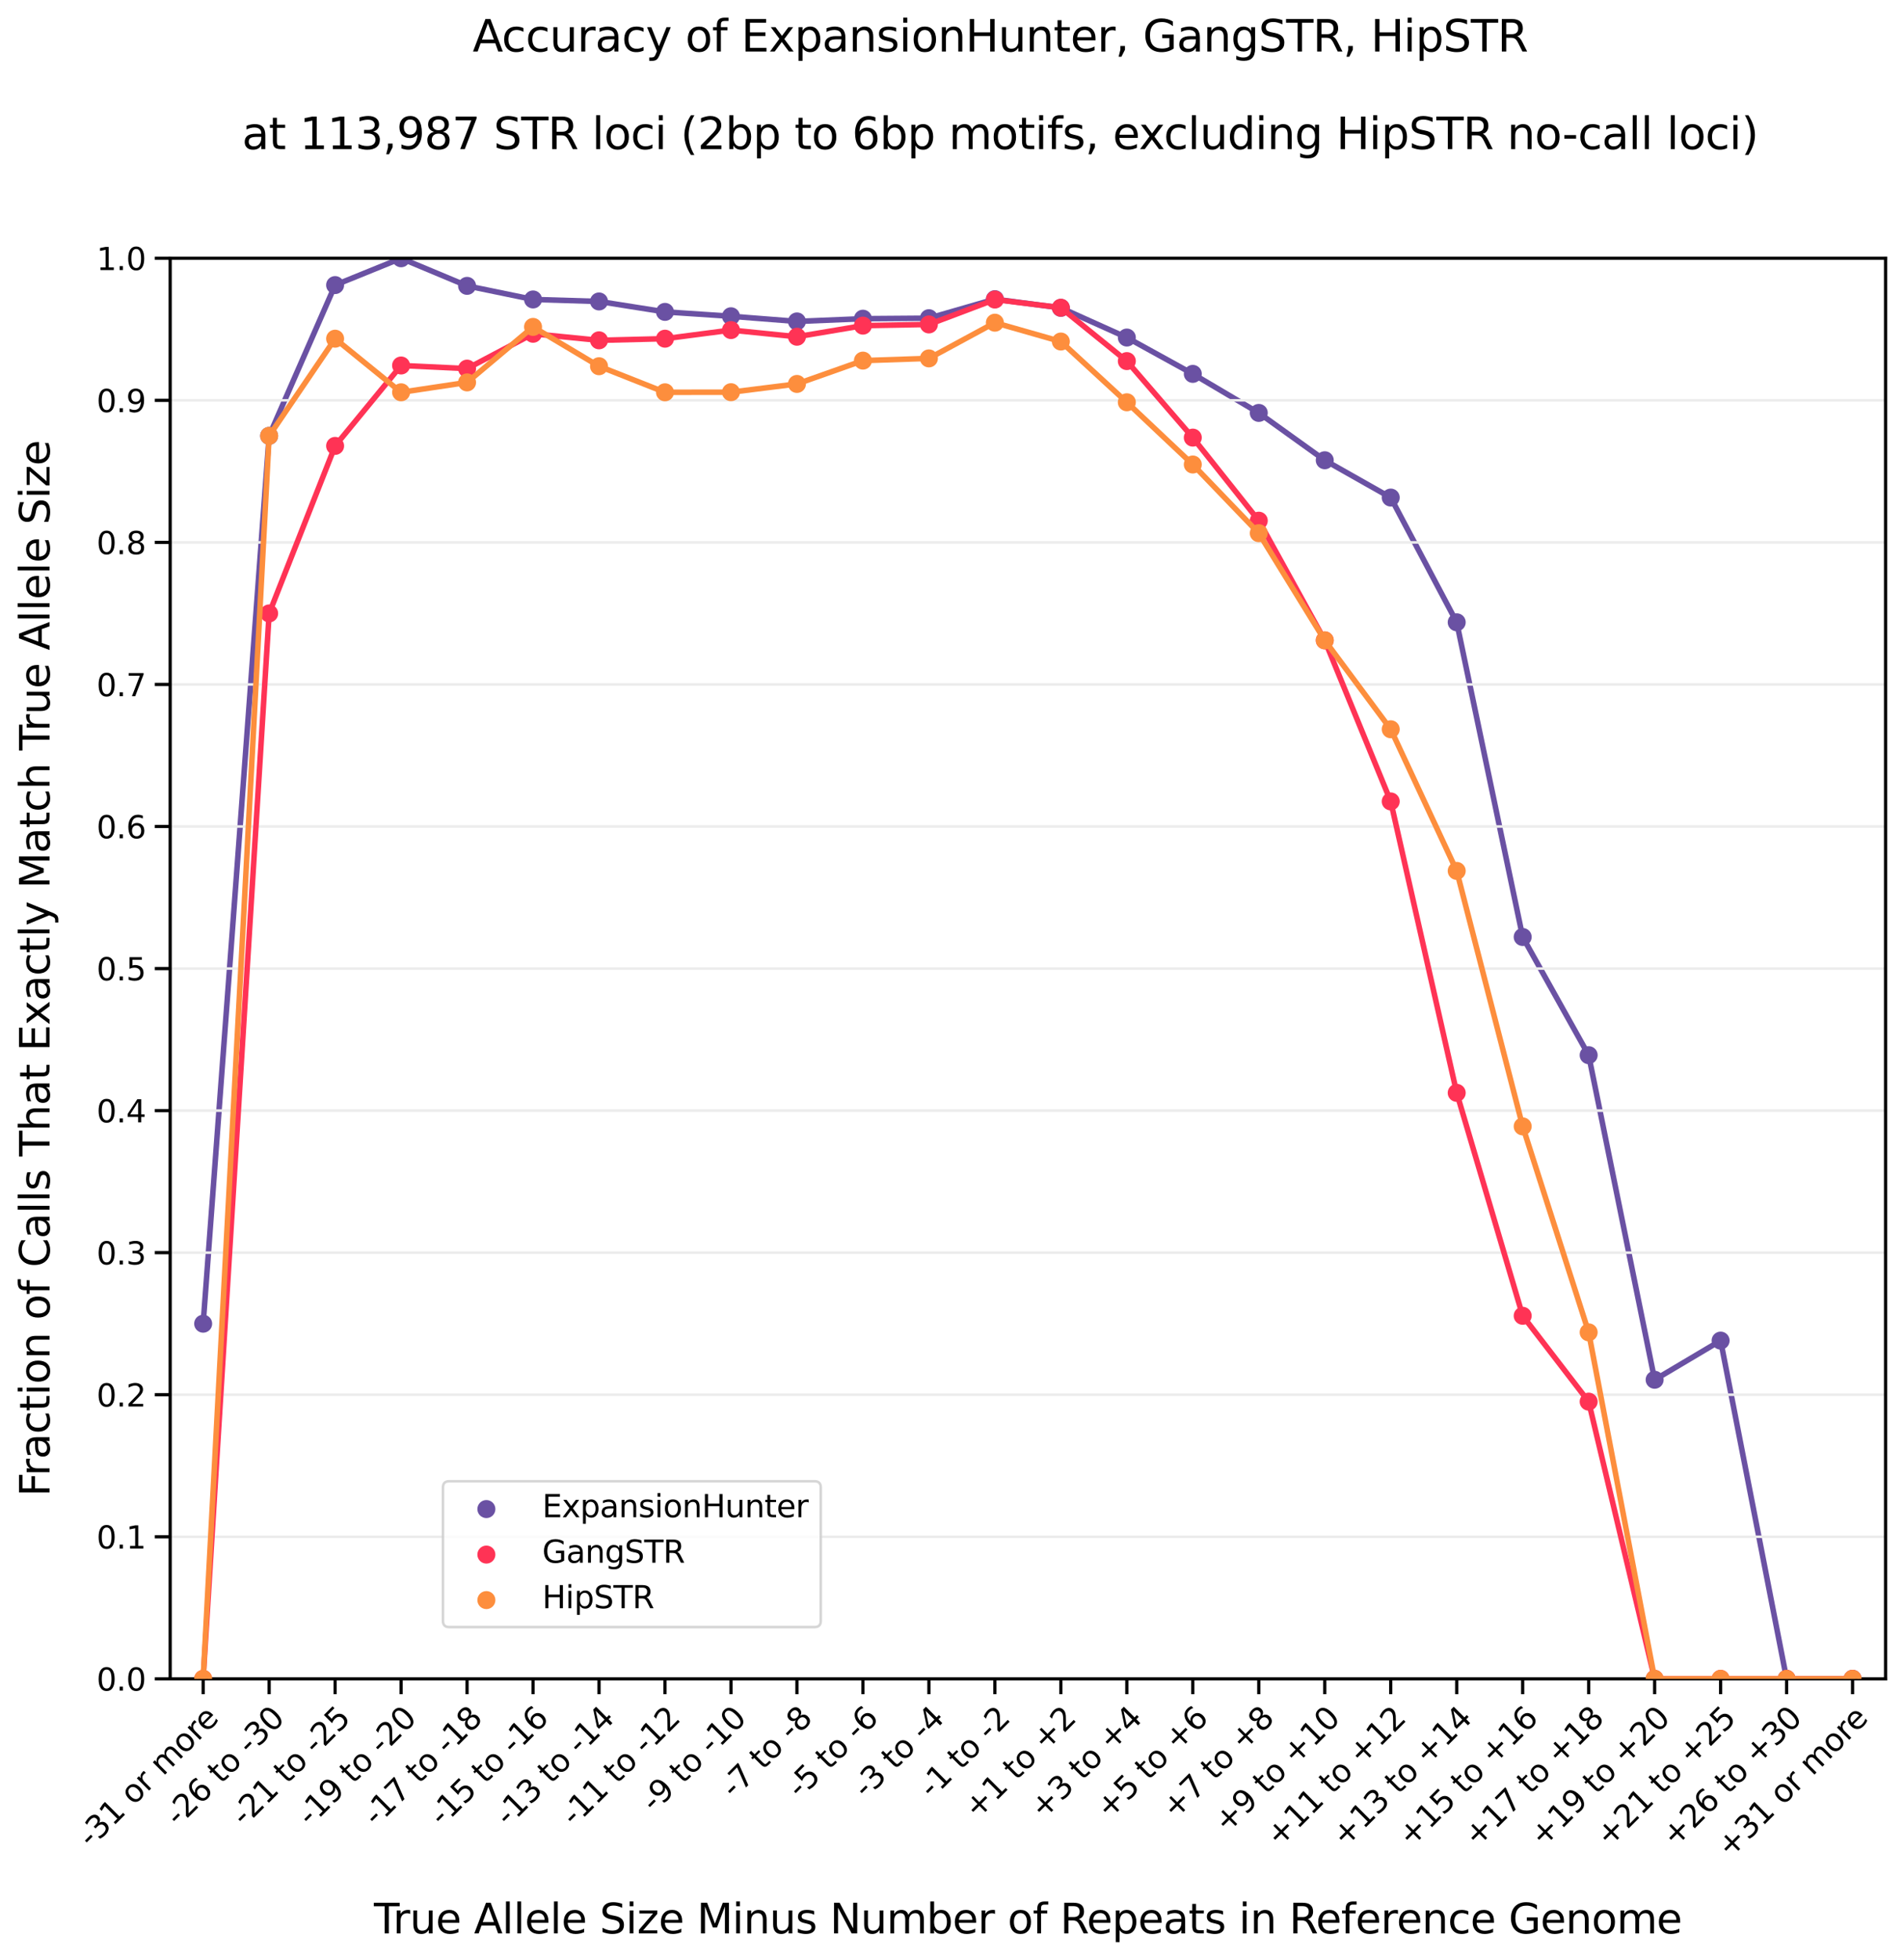 <?xml version="1.0" encoding="utf-8" standalone="no"?>
<!DOCTYPE svg PUBLIC "-//W3C//DTD SVG 1.1//EN"
  "http://www.w3.org/Graphics/SVG/1.1/DTD/svg11.dtd">
<svg xmlns:xlink="http://www.w3.org/1999/xlink" width="743.228pt" height="765.072pt" viewBox="0 0 743.228 765.072" xmlns="http://www.w3.org/2000/svg" version="1.1">
 <defs>
  <style type="text/css">*{stroke-linejoin: round; stroke-linecap: butt}</style>
 </defs>
 <g id="figure_1">
  <g id="patch_1">
   <path d="M 0 765.072 
L 743.228 765.072 
L 743.228 0 
L 0 0 
z
" style="fill: #ffffff"/>
  </g>
  <g id="axes_1">
   <g id="patch_2">
    <path d="M 66.428 655.2 
L 736.028 655.2 
L 736.028 100.8 
L 66.428 100.8 
z
" style="fill: #ffffff"/>
   </g>
   <g id="line2d_1">
    <path d="M 79.305 516.6 
L 105.059 170.1 
L 130.812 111.26 
L 156.566 100.8 
L 182.32 111.565 
L 208.074 116.87 
L 233.828 117.651 
L 259.582 121.721 
L 285.335 123.429 
L 311.089 125.446 
L 336.843 124.379 
L 362.597 124.183 
L 388.351 116.756 
L 414.105 120.152 
L 439.859 131.732 
L 465.612 145.917 
L 491.366 161.147 
L 517.12 179.625 
L 542.874 194.188 
L 568.628 242.865 
L 594.382 365.68 
L 620.135 411.805 
L 645.889 538.484 
L 671.643 523.2 
L 697.397 655.2 
L 723.151 655.2 
" clip-path="url(#pc3f63d7c5a)" style="fill: none; stroke: #6a51a3; stroke-width: 2.16; stroke-linecap: square"/>
   </g>
   <g id="line2d_2">
    <path clip-path="url(#pc3f63d7c5a)" style="fill: none; stroke: #6a51a3; stroke-width: 2.7; stroke-linecap: square"/>
   </g>
   <g id="line2d_3">
    <path clip-path="url(#pc3f63d7c5a)" style="fill: none; stroke: #6a51a3; stroke-width: 2.7; stroke-linecap: square"/>
   </g>
   <g id="line2d_4">
    <path clip-path="url(#pc3f63d7c5a)" style="fill: none; stroke: #6a51a3; stroke-width: 2.7; stroke-linecap: square"/>
   </g>
   <g id="line2d_5">
    <path clip-path="url(#pc3f63d7c5a)" style="fill: none; stroke: #6a51a3; stroke-width: 2.7; stroke-linecap: square"/>
   </g>
   <g id="line2d_6">
    <path clip-path="url(#pc3f63d7c5a)" style="fill: none; stroke: #6a51a3; stroke-width: 2.7; stroke-linecap: square"/>
   </g>
   <g id="line2d_7">
    <path clip-path="url(#pc3f63d7c5a)" style="fill: none; stroke: #6a51a3; stroke-width: 2.7; stroke-linecap: square"/>
   </g>
   <g id="line2d_8">
    <path clip-path="url(#pc3f63d7c5a)" style="fill: none; stroke: #6a51a3; stroke-width: 2.7; stroke-linecap: square"/>
   </g>
   <g id="line2d_9">
    <path clip-path="url(#pc3f63d7c5a)" style="fill: none; stroke: #6a51a3; stroke-width: 2.7; stroke-linecap: square"/>
   </g>
   <g id="line2d_10">
    <path clip-path="url(#pc3f63d7c5a)" style="fill: none; stroke: #6a51a3; stroke-width: 2.7; stroke-linecap: square"/>
   </g>
   <g id="line2d_11">
    <path clip-path="url(#pc3f63d7c5a)" style="fill: none; stroke: #6a51a3; stroke-width: 2.7; stroke-linecap: square"/>
   </g>
   <g id="line2d_12">
    <path clip-path="url(#pc3f63d7c5a)" style="fill: none; stroke: #6a51a3; stroke-width: 2.7; stroke-linecap: square"/>
   </g>
   <g id="line2d_13">
    <path clip-path="url(#pc3f63d7c5a)" style="fill: none; stroke: #6a51a3; stroke-width: 2.7; stroke-linecap: square"/>
   </g>
   <g id="line2d_14">
    <path clip-path="url(#pc3f63d7c5a)" style="fill: none; stroke: #6a51a3; stroke-width: 2.7; stroke-linecap: square"/>
   </g>
   <g id="line2d_15">
    <path clip-path="url(#pc3f63d7c5a)" style="fill: none; stroke: #6a51a3; stroke-width: 2.7; stroke-linecap: square"/>
   </g>
   <g id="line2d_16">
    <path clip-path="url(#pc3f63d7c5a)" style="fill: none; stroke: #6a51a3; stroke-width: 2.7; stroke-linecap: square"/>
   </g>
   <g id="line2d_17">
    <path clip-path="url(#pc3f63d7c5a)" style="fill: none; stroke: #6a51a3; stroke-width: 2.7; stroke-linecap: square"/>
   </g>
   <g id="line2d_18">
    <path clip-path="url(#pc3f63d7c5a)" style="fill: none; stroke: #6a51a3; stroke-width: 2.7; stroke-linecap: square"/>
   </g>
   <g id="line2d_19">
    <path clip-path="url(#pc3f63d7c5a)" style="fill: none; stroke: #6a51a3; stroke-width: 2.7; stroke-linecap: square"/>
   </g>
   <g id="line2d_20">
    <path clip-path="url(#pc3f63d7c5a)" style="fill: none; stroke: #6a51a3; stroke-width: 2.7; stroke-linecap: square"/>
   </g>
   <g id="line2d_21">
    <path clip-path="url(#pc3f63d7c5a)" style="fill: none; stroke: #6a51a3; stroke-width: 2.7; stroke-linecap: square"/>
   </g>
   <g id="line2d_22">
    <path clip-path="url(#pc3f63d7c5a)" style="fill: none; stroke: #6a51a3; stroke-width: 2.7; stroke-linecap: square"/>
   </g>
   <g id="line2d_23">
    <path clip-path="url(#pc3f63d7c5a)" style="fill: none; stroke: #6a51a3; stroke-width: 2.7; stroke-linecap: square"/>
   </g>
   <g id="line2d_24">
    <path clip-path="url(#pc3f63d7c5a)" style="fill: none; stroke: #6a51a3; stroke-width: 2.7; stroke-linecap: square"/>
   </g>
   <g id="line2d_25">
    <path clip-path="url(#pc3f63d7c5a)" style="fill: none; stroke: #6a51a3; stroke-width: 2.7; stroke-linecap: square"/>
   </g>
   <g id="line2d_26">
    <path clip-path="url(#pc3f63d7c5a)" style="fill: none; stroke: #6a51a3; stroke-width: 2.7; stroke-linecap: square"/>
   </g>
   <g id="line2d_27">
    <path clip-path="url(#pc3f63d7c5a)" style="fill: none; stroke: #6a51a3; stroke-width: 2.7; stroke-linecap: square"/>
   </g>
   <g id="PathCollection_1">
    <defs>
     <path id="mec78dbb18c" d="M 0 2.707 
C 0.718 2.707 1.407 2.422 1.914 1.914 
C 2.422 1.407 2.707 0.718 2.707 0 
C 2.707 -0.718 2.422 -1.407 1.914 -1.914 
C 1.407 -2.422 0.718 -2.707 0 -2.707 
C -0.718 -2.707 -1.407 -2.422 -1.914 -1.914 
C -2.422 -1.407 -2.707 -0.718 -2.707 0 
C -2.707 0.718 -2.422 1.407 -1.914 1.914 
C -1.407 2.422 -0.718 2.707 0 2.707 
z
" style="stroke: #6a51a3; stroke-width: 1.62"/>
    </defs>
    <g clip-path="url(#pc3f63d7c5a)">
     <use xlink:href="#mec78dbb18c" x="79.305" y="516.6" style="fill: #6a51a3; stroke: #6a51a3; stroke-width: 1.62"/>
     <use xlink:href="#mec78dbb18c" x="105.059" y="170.1" style="fill: #6a51a3; stroke: #6a51a3; stroke-width: 1.62"/>
     <use xlink:href="#mec78dbb18c" x="130.812" y="111.26" style="fill: #6a51a3; stroke: #6a51a3; stroke-width: 1.62"/>
     <use xlink:href="#mec78dbb18c" x="156.566" y="100.8" style="fill: #6a51a3; stroke: #6a51a3; stroke-width: 1.62"/>
     <use xlink:href="#mec78dbb18c" x="182.32" y="111.565" style="fill: #6a51a3; stroke: #6a51a3; stroke-width: 1.62"/>
     <use xlink:href="#mec78dbb18c" x="208.074" y="116.87" style="fill: #6a51a3; stroke: #6a51a3; stroke-width: 1.62"/>
     <use xlink:href="#mec78dbb18c" x="233.828" y="117.651" style="fill: #6a51a3; stroke: #6a51a3; stroke-width: 1.62"/>
     <use xlink:href="#mec78dbb18c" x="259.582" y="121.721" style="fill: #6a51a3; stroke: #6a51a3; stroke-width: 1.62"/>
     <use xlink:href="#mec78dbb18c" x="285.335" y="123.429" style="fill: #6a51a3; stroke: #6a51a3; stroke-width: 1.62"/>
     <use xlink:href="#mec78dbb18c" x="311.089" y="125.446" style="fill: #6a51a3; stroke: #6a51a3; stroke-width: 1.62"/>
     <use xlink:href="#mec78dbb18c" x="336.843" y="124.379" style="fill: #6a51a3; stroke: #6a51a3; stroke-width: 1.62"/>
     <use xlink:href="#mec78dbb18c" x="362.597" y="124.183" style="fill: #6a51a3; stroke: #6a51a3; stroke-width: 1.62"/>
     <use xlink:href="#mec78dbb18c" x="388.351" y="116.756" style="fill: #6a51a3; stroke: #6a51a3; stroke-width: 1.62"/>
     <use xlink:href="#mec78dbb18c" x="414.105" y="120.152" style="fill: #6a51a3; stroke: #6a51a3; stroke-width: 1.62"/>
     <use xlink:href="#mec78dbb18c" x="439.859" y="131.732" style="fill: #6a51a3; stroke: #6a51a3; stroke-width: 1.62"/>
     <use xlink:href="#mec78dbb18c" x="465.612" y="145.917" style="fill: #6a51a3; stroke: #6a51a3; stroke-width: 1.62"/>
     <use xlink:href="#mec78dbb18c" x="491.366" y="161.147" style="fill: #6a51a3; stroke: #6a51a3; stroke-width: 1.62"/>
     <use xlink:href="#mec78dbb18c" x="517.12" y="179.625" style="fill: #6a51a3; stroke: #6a51a3; stroke-width: 1.62"/>
     <use xlink:href="#mec78dbb18c" x="542.874" y="194.188" style="fill: #6a51a3; stroke: #6a51a3; stroke-width: 1.62"/>
     <use xlink:href="#mec78dbb18c" x="568.628" y="242.865" style="fill: #6a51a3; stroke: #6a51a3; stroke-width: 1.62"/>
     <use xlink:href="#mec78dbb18c" x="594.382" y="365.68" style="fill: #6a51a3; stroke: #6a51a3; stroke-width: 1.62"/>
     <use xlink:href="#mec78dbb18c" x="620.135" y="411.805" style="fill: #6a51a3; stroke: #6a51a3; stroke-width: 1.62"/>
     <use xlink:href="#mec78dbb18c" x="645.889" y="538.484" style="fill: #6a51a3; stroke: #6a51a3; stroke-width: 1.62"/>
     <use xlink:href="#mec78dbb18c" x="671.643" y="523.2" style="fill: #6a51a3; stroke: #6a51a3; stroke-width: 1.62"/>
     <use xlink:href="#mec78dbb18c" x="697.397" y="655.2" style="fill: #6a51a3; stroke: #6a51a3; stroke-width: 1.62"/>
     <use xlink:href="#mec78dbb18c" x="723.151" y="655.2" style="fill: #6a51a3; stroke: #6a51a3; stroke-width: 1.62"/>
    </g>
   </g>
   <g id="matplotlib.axis_1">
    <g id="xtick_1">
     <g id="line2d_28">
      <defs>
       <path id="mc881d61a7a" d="M 0 0 
L 0 6 
" style="stroke: #000000; stroke-width: 1.25"/>
      </defs>
      <g>
       <use xlink:href="#mc881d61a7a" x="79.305" y="655.2" style="stroke: #000000; stroke-width: 1.25"/>
      </g>
     </g>
     <g id="text_1">
      <!-- -31 or more -->
      <g transform="translate(35.482 721.525)rotate(-45)scale(0.121 -0.121)">
       <defs>
        <path id="DejaVuSans-2d" d="M 313 2009 
L 1997 2009 
L 1997 1497 
L 313 1497 
L 313 2009 
z
" transform="scale(0.016)"/>
        <path id="DejaVuSans-33" d="M 2597 2516 
Q 3050 2419 3304 2112 
Q 3559 1806 3559 1356 
Q 3559 666 3084 287 
Q 2609 -91 1734 -91 
Q 1441 -91 1130 -33 
Q 819 25 488 141 
L 488 750 
Q 750 597 1062 519 
Q 1375 441 1716 441 
Q 2309 441 2620 675 
Q 2931 909 2931 1356 
Q 2931 1769 2642 2001 
Q 2353 2234 1838 2234 
L 1294 2234 
L 1294 2753 
L 1863 2753 
Q 2328 2753 2575 2939 
Q 2822 3125 2822 3475 
Q 2822 3834 2567 4026 
Q 2313 4219 1838 4219 
Q 1578 4219 1281 4162 
Q 984 4106 628 3988 
L 628 4550 
Q 988 4650 1302 4700 
Q 1616 4750 1894 4750 
Q 2613 4750 3031 4423 
Q 3450 4097 3450 3541 
Q 3450 3153 3228 2886 
Q 3006 2619 2597 2516 
z
" transform="scale(0.016)"/>
        <path id="DejaVuSans-31" d="M 794 531 
L 1825 531 
L 1825 4091 
L 703 3866 
L 703 4441 
L 1819 4666 
L 2450 4666 
L 2450 531 
L 3481 531 
L 3481 0 
L 794 0 
L 794 531 
z
" transform="scale(0.016)"/>
        <path id="DejaVuSans-20" transform="scale(0.016)"/>
        <path id="DejaVuSans-6f" d="M 1959 3097 
Q 1497 3097 1228 2736 
Q 959 2375 959 1747 
Q 959 1119 1226 758 
Q 1494 397 1959 397 
Q 2419 397 2687 759 
Q 2956 1122 2956 1747 
Q 2956 2369 2687 2733 
Q 2419 3097 1959 3097 
z
M 1959 3584 
Q 2709 3584 3137 3096 
Q 3566 2609 3566 1747 
Q 3566 888 3137 398 
Q 2709 -91 1959 -91 
Q 1206 -91 779 398 
Q 353 888 353 1747 
Q 353 2609 779 3096 
Q 1206 3584 1959 3584 
z
" transform="scale(0.016)"/>
        <path id="DejaVuSans-72" d="M 2631 2963 
Q 2534 3019 2420 3045 
Q 2306 3072 2169 3072 
Q 1681 3072 1420 2755 
Q 1159 2438 1159 1844 
L 1159 0 
L 581 0 
L 581 3500 
L 1159 3500 
L 1159 2956 
Q 1341 3275 1631 3429 
Q 1922 3584 2338 3584 
Q 2397 3584 2469 3576 
Q 2541 3569 2628 3553 
L 2631 2963 
z
" transform="scale(0.016)"/>
        <path id="DejaVuSans-6d" d="M 3328 2828 
Q 3544 3216 3844 3400 
Q 4144 3584 4550 3584 
Q 5097 3584 5394 3201 
Q 5691 2819 5691 2113 
L 5691 0 
L 5113 0 
L 5113 2094 
Q 5113 2597 4934 2840 
Q 4756 3084 4391 3084 
Q 3944 3084 3684 2787 
Q 3425 2491 3425 1978 
L 3425 0 
L 2847 0 
L 2847 2094 
Q 2847 2600 2669 2842 
Q 2491 3084 2119 3084 
Q 1678 3084 1418 2786 
Q 1159 2488 1159 1978 
L 1159 0 
L 581 0 
L 581 3500 
L 1159 3500 
L 1159 2956 
Q 1356 3278 1631 3431 
Q 1906 3584 2284 3584 
Q 2666 3584 2933 3390 
Q 3200 3197 3328 2828 
z
" transform="scale(0.016)"/>
        <path id="DejaVuSans-65" d="M 3597 1894 
L 3597 1613 
L 953 1613 
Q 991 1019 1311 708 
Q 1631 397 2203 397 
Q 2534 397 2845 478 
Q 3156 559 3463 722 
L 3463 178 
Q 3153 47 2828 -22 
Q 2503 -91 2169 -91 
Q 1331 -91 842 396 
Q 353 884 353 1716 
Q 353 2575 817 3079 
Q 1281 3584 2069 3584 
Q 2775 3584 3186 3129 
Q 3597 2675 3597 1894 
z
M 3022 2063 
Q 3016 2534 2758 2815 
Q 2500 3097 2075 3097 
Q 1594 3097 1305 2825 
Q 1016 2553 972 2059 
L 3022 2063 
z
" transform="scale(0.016)"/>
       </defs>
       <use xlink:href="#DejaVuSans-2d"/>
       <use xlink:href="#DejaVuSans-33" x="36.084"/>
       <use xlink:href="#DejaVuSans-31" x="99.707"/>
       <use xlink:href="#DejaVuSans-20" x="163.33"/>
       <use xlink:href="#DejaVuSans-6f" x="195.117"/>
       <use xlink:href="#DejaVuSans-72" x="256.299"/>
       <use xlink:href="#DejaVuSans-20" x="297.412"/>
       <use xlink:href="#DejaVuSans-6d" x="329.199"/>
       <use xlink:href="#DejaVuSans-6f" x="426.611"/>
       <use xlink:href="#DejaVuSans-72" x="487.793"/>
       <use xlink:href="#DejaVuSans-65" x="526.656"/>
      </g>
     </g>
    </g>
    <g id="xtick_2">
     <g id="line2d_29">
      <g>
       <use xlink:href="#mc881d61a7a" x="105.059" y="655.2" style="stroke: #000000; stroke-width: 1.25"/>
      </g>
     </g>
     <g id="text_2">
      <!-- -26 to -30 -->
      <g transform="translate(69.583 713.178)rotate(-45)scale(0.121 -0.121)">
       <defs>
        <path id="DejaVuSans-32" d="M 1228 531 
L 3431 531 
L 3431 0 
L 469 0 
L 469 531 
Q 828 903 1448 1529 
Q 2069 2156 2228 2338 
Q 2531 2678 2651 2914 
Q 2772 3150 2772 3378 
Q 2772 3750 2511 3984 
Q 2250 4219 1831 4219 
Q 1534 4219 1204 4116 
Q 875 4013 500 3803 
L 500 4441 
Q 881 4594 1212 4672 
Q 1544 4750 1819 4750 
Q 2544 4750 2975 4387 
Q 3406 4025 3406 3419 
Q 3406 3131 3298 2873 
Q 3191 2616 2906 2266 
Q 2828 2175 2409 1742 
Q 1991 1309 1228 531 
z
" transform="scale(0.016)"/>
        <path id="DejaVuSans-36" d="M 2113 2584 
Q 1688 2584 1439 2293 
Q 1191 2003 1191 1497 
Q 1191 994 1439 701 
Q 1688 409 2113 409 
Q 2538 409 2786 701 
Q 3034 994 3034 1497 
Q 3034 2003 2786 2293 
Q 2538 2584 2113 2584 
z
M 3366 4563 
L 3366 3988 
Q 3128 4100 2886 4159 
Q 2644 4219 2406 4219 
Q 1781 4219 1451 3797 
Q 1122 3375 1075 2522 
Q 1259 2794 1537 2939 
Q 1816 3084 2150 3084 
Q 2853 3084 3261 2657 
Q 3669 2231 3669 1497 
Q 3669 778 3244 343 
Q 2819 -91 2113 -91 
Q 1303 -91 875 529 
Q 447 1150 447 2328 
Q 447 3434 972 4092 
Q 1497 4750 2381 4750 
Q 2619 4750 2861 4703 
Q 3103 4656 3366 4563 
z
" transform="scale(0.016)"/>
        <path id="DejaVuSans-74" d="M 1172 4494 
L 1172 3500 
L 2356 3500 
L 2356 3053 
L 1172 3053 
L 1172 1153 
Q 1172 725 1289 603 
Q 1406 481 1766 481 
L 2356 481 
L 2356 0 
L 1766 0 
Q 1100 0 847 248 
Q 594 497 594 1153 
L 594 3053 
L 172 3053 
L 172 3500 
L 594 3500 
L 594 4494 
L 1172 4494 
z
" transform="scale(0.016)"/>
        <path id="DejaVuSans-30" d="M 2034 4250 
Q 1547 4250 1301 3770 
Q 1056 3291 1056 2328 
Q 1056 1369 1301 889 
Q 1547 409 2034 409 
Q 2525 409 2770 889 
Q 3016 1369 3016 2328 
Q 3016 3291 2770 3770 
Q 2525 4250 2034 4250 
z
M 2034 4750 
Q 2819 4750 3233 4129 
Q 3647 3509 3647 2328 
Q 3647 1150 3233 529 
Q 2819 -91 2034 -91 
Q 1250 -91 836 529 
Q 422 1150 422 2328 
Q 422 3509 836 4129 
Q 1250 4750 2034 4750 
z
" transform="scale(0.016)"/>
       </defs>
       <use xlink:href="#DejaVuSans-2d"/>
       <use xlink:href="#DejaVuSans-32" x="36.084"/>
       <use xlink:href="#DejaVuSans-36" x="99.707"/>
       <use xlink:href="#DejaVuSans-20" x="163.33"/>
       <use xlink:href="#DejaVuSans-74" x="195.117"/>
       <use xlink:href="#DejaVuSans-6f" x="234.326"/>
       <use xlink:href="#DejaVuSans-20" x="295.508"/>
       <use xlink:href="#DejaVuSans-2d" x="327.295"/>
       <use xlink:href="#DejaVuSans-33" x="363.379"/>
       <use xlink:href="#DejaVuSans-30" x="427.002"/>
      </g>
     </g>
    </g>
    <g id="xtick_3">
     <g id="line2d_30">
      <g>
       <use xlink:href="#mc881d61a7a" x="130.812" y="655.2" style="stroke: #000000; stroke-width: 1.25"/>
      </g>
     </g>
     <g id="text_3">
      <!-- -21 to -25 -->
      <g transform="translate(95.337 713.178)rotate(-45)scale(0.121 -0.121)">
       <defs>
        <path id="DejaVuSans-35" d="M 691 4666 
L 3169 4666 
L 3169 4134 
L 1269 4134 
L 1269 2991 
Q 1406 3038 1543 3061 
Q 1681 3084 1819 3084 
Q 2600 3084 3056 2656 
Q 3513 2228 3513 1497 
Q 3513 744 3044 326 
Q 2575 -91 1722 -91 
Q 1428 -91 1123 -41 
Q 819 9 494 109 
L 494 744 
Q 775 591 1075 516 
Q 1375 441 1709 441 
Q 2250 441 2565 725 
Q 2881 1009 2881 1497 
Q 2881 1984 2565 2268 
Q 2250 2553 1709 2553 
Q 1456 2553 1204 2497 
Q 953 2441 691 2322 
L 691 4666 
z
" transform="scale(0.016)"/>
       </defs>
       <use xlink:href="#DejaVuSans-2d"/>
       <use xlink:href="#DejaVuSans-32" x="36.084"/>
       <use xlink:href="#DejaVuSans-31" x="99.707"/>
       <use xlink:href="#DejaVuSans-20" x="163.33"/>
       <use xlink:href="#DejaVuSans-74" x="195.117"/>
       <use xlink:href="#DejaVuSans-6f" x="234.326"/>
       <use xlink:href="#DejaVuSans-20" x="295.508"/>
       <use xlink:href="#DejaVuSans-2d" x="327.295"/>
       <use xlink:href="#DejaVuSans-32" x="363.379"/>
       <use xlink:href="#DejaVuSans-35" x="427.002"/>
      </g>
     </g>
    </g>
    <g id="xtick_4">
     <g id="line2d_31">
      <g>
       <use xlink:href="#mc881d61a7a" x="156.566" y="655.2" style="stroke: #000000; stroke-width: 1.25"/>
      </g>
     </g>
     <g id="text_4">
      <!-- -19 to -20 -->
      <g transform="translate(121.091 713.178)rotate(-45)scale(0.121 -0.121)">
       <defs>
        <path id="DejaVuSans-39" d="M 703 97 
L 703 672 
Q 941 559 1184 500 
Q 1428 441 1663 441 
Q 2288 441 2617 861 
Q 2947 1281 2994 2138 
Q 2813 1869 2534 1725 
Q 2256 1581 1919 1581 
Q 1219 1581 811 2004 
Q 403 2428 403 3163 
Q 403 3881 828 4315 
Q 1253 4750 1959 4750 
Q 2769 4750 3195 4129 
Q 3622 3509 3622 2328 
Q 3622 1225 3098 567 
Q 2575 -91 1691 -91 
Q 1453 -91 1209 -44 
Q 966 3 703 97 
z
M 1959 2075 
Q 2384 2075 2632 2365 
Q 2881 2656 2881 3163 
Q 2881 3666 2632 3958 
Q 2384 4250 1959 4250 
Q 1534 4250 1286 3958 
Q 1038 3666 1038 3163 
Q 1038 2656 1286 2365 
Q 1534 2075 1959 2075 
z
" transform="scale(0.016)"/>
       </defs>
       <use xlink:href="#DejaVuSans-2d"/>
       <use xlink:href="#DejaVuSans-31" x="36.084"/>
       <use xlink:href="#DejaVuSans-39" x="99.707"/>
       <use xlink:href="#DejaVuSans-20" x="163.33"/>
       <use xlink:href="#DejaVuSans-74" x="195.117"/>
       <use xlink:href="#DejaVuSans-6f" x="234.326"/>
       <use xlink:href="#DejaVuSans-20" x="295.508"/>
       <use xlink:href="#DejaVuSans-2d" x="327.295"/>
       <use xlink:href="#DejaVuSans-32" x="363.379"/>
       <use xlink:href="#DejaVuSans-30" x="427.002"/>
      </g>
     </g>
    </g>
    <g id="xtick_5">
     <g id="line2d_32">
      <g>
       <use xlink:href="#mc881d61a7a" x="182.32" y="655.2" style="stroke: #000000; stroke-width: 1.25"/>
      </g>
     </g>
     <g id="text_5">
      <!-- -17 to -18 -->
      <g transform="translate(146.845 713.178)rotate(-45)scale(0.121 -0.121)">
       <defs>
        <path id="DejaVuSans-37" d="M 525 4666 
L 3525 4666 
L 3525 4397 
L 1831 0 
L 1172 0 
L 2766 4134 
L 525 4134 
L 525 4666 
z
" transform="scale(0.016)"/>
        <path id="DejaVuSans-38" d="M 2034 2216 
Q 1584 2216 1326 1975 
Q 1069 1734 1069 1313 
Q 1069 891 1326 650 
Q 1584 409 2034 409 
Q 2484 409 2743 651 
Q 3003 894 3003 1313 
Q 3003 1734 2745 1975 
Q 2488 2216 2034 2216 
z
M 1403 2484 
Q 997 2584 770 2862 
Q 544 3141 544 3541 
Q 544 4100 942 4425 
Q 1341 4750 2034 4750 
Q 2731 4750 3128 4425 
Q 3525 4100 3525 3541 
Q 3525 3141 3298 2862 
Q 3072 2584 2669 2484 
Q 3125 2378 3379 2068 
Q 3634 1759 3634 1313 
Q 3634 634 3220 271 
Q 2806 -91 2034 -91 
Q 1263 -91 848 271 
Q 434 634 434 1313 
Q 434 1759 690 2068 
Q 947 2378 1403 2484 
z
M 1172 3481 
Q 1172 3119 1398 2916 
Q 1625 2713 2034 2713 
Q 2441 2713 2670 2916 
Q 2900 3119 2900 3481 
Q 2900 3844 2670 4047 
Q 2441 4250 2034 4250 
Q 1625 4250 1398 4047 
Q 1172 3844 1172 3481 
z
" transform="scale(0.016)"/>
       </defs>
       <use xlink:href="#DejaVuSans-2d"/>
       <use xlink:href="#DejaVuSans-31" x="36.084"/>
       <use xlink:href="#DejaVuSans-37" x="99.707"/>
       <use xlink:href="#DejaVuSans-20" x="163.33"/>
       <use xlink:href="#DejaVuSans-74" x="195.117"/>
       <use xlink:href="#DejaVuSans-6f" x="234.326"/>
       <use xlink:href="#DejaVuSans-20" x="295.508"/>
       <use xlink:href="#DejaVuSans-2d" x="327.295"/>
       <use xlink:href="#DejaVuSans-31" x="363.379"/>
       <use xlink:href="#DejaVuSans-38" x="427.002"/>
      </g>
     </g>
    </g>
    <g id="xtick_6">
     <g id="line2d_33">
      <g>
       <use xlink:href="#mc881d61a7a" x="208.074" y="655.2" style="stroke: #000000; stroke-width: 1.25"/>
      </g>
     </g>
     <g id="text_6">
      <!-- -15 to -16 -->
      <g transform="translate(172.599 713.178)rotate(-45)scale(0.121 -0.121)">
       <use xlink:href="#DejaVuSans-2d"/>
       <use xlink:href="#DejaVuSans-31" x="36.084"/>
       <use xlink:href="#DejaVuSans-35" x="99.707"/>
       <use xlink:href="#DejaVuSans-20" x="163.33"/>
       <use xlink:href="#DejaVuSans-74" x="195.117"/>
       <use xlink:href="#DejaVuSans-6f" x="234.326"/>
       <use xlink:href="#DejaVuSans-20" x="295.508"/>
       <use xlink:href="#DejaVuSans-2d" x="327.295"/>
       <use xlink:href="#DejaVuSans-31" x="363.379"/>
       <use xlink:href="#DejaVuSans-36" x="427.002"/>
      </g>
     </g>
    </g>
    <g id="xtick_7">
     <g id="line2d_34">
      <g>
       <use xlink:href="#mc881d61a7a" x="233.828" y="655.2" style="stroke: #000000; stroke-width: 1.25"/>
      </g>
     </g>
     <g id="text_7">
      <!-- -13 to -14 -->
      <g transform="translate(198.352 713.178)rotate(-45)scale(0.121 -0.121)">
       <defs>
        <path id="DejaVuSans-34" d="M 2419 4116 
L 825 1625 
L 2419 1625 
L 2419 4116 
z
M 2253 4666 
L 3047 4666 
L 3047 1625 
L 3713 1625 
L 3713 1100 
L 3047 1100 
L 3047 0 
L 2419 0 
L 2419 1100 
L 313 1100 
L 313 1709 
L 2253 4666 
z
" transform="scale(0.016)"/>
       </defs>
       <use xlink:href="#DejaVuSans-2d"/>
       <use xlink:href="#DejaVuSans-31" x="36.084"/>
       <use xlink:href="#DejaVuSans-33" x="99.707"/>
       <use xlink:href="#DejaVuSans-20" x="163.33"/>
       <use xlink:href="#DejaVuSans-74" x="195.117"/>
       <use xlink:href="#DejaVuSans-6f" x="234.326"/>
       <use xlink:href="#DejaVuSans-20" x="295.508"/>
       <use xlink:href="#DejaVuSans-2d" x="327.295"/>
       <use xlink:href="#DejaVuSans-31" x="363.379"/>
       <use xlink:href="#DejaVuSans-34" x="427.002"/>
      </g>
     </g>
    </g>
    <g id="xtick_8">
     <g id="line2d_35">
      <g>
       <use xlink:href="#mc881d61a7a" x="259.582" y="655.2" style="stroke: #000000; stroke-width: 1.25"/>
      </g>
     </g>
     <g id="text_8">
      <!-- -11 to -12 -->
      <g transform="translate(224.106 713.178)rotate(-45)scale(0.121 -0.121)">
       <use xlink:href="#DejaVuSans-2d"/>
       <use xlink:href="#DejaVuSans-31" x="36.084"/>
       <use xlink:href="#DejaVuSans-31" x="99.707"/>
       <use xlink:href="#DejaVuSans-20" x="163.33"/>
       <use xlink:href="#DejaVuSans-74" x="195.117"/>
       <use xlink:href="#DejaVuSans-6f" x="234.326"/>
       <use xlink:href="#DejaVuSans-20" x="295.508"/>
       <use xlink:href="#DejaVuSans-2d" x="327.295"/>
       <use xlink:href="#DejaVuSans-31" x="363.379"/>
       <use xlink:href="#DejaVuSans-32" x="427.002"/>
      </g>
     </g>
    </g>
    <g id="xtick_9">
     <g id="line2d_36">
      <g>
       <use xlink:href="#mc881d61a7a" x="285.335" y="655.2" style="stroke: #000000; stroke-width: 1.25"/>
      </g>
     </g>
     <g id="text_9">
      <!-- -9 to -10 -->
      <g transform="translate(255.304 707.734)rotate(-45)scale(0.121 -0.121)">
       <use xlink:href="#DejaVuSans-2d"/>
       <use xlink:href="#DejaVuSans-39" x="36.084"/>
       <use xlink:href="#DejaVuSans-20" x="99.707"/>
       <use xlink:href="#DejaVuSans-74" x="131.494"/>
       <use xlink:href="#DejaVuSans-6f" x="170.703"/>
       <use xlink:href="#DejaVuSans-20" x="231.885"/>
       <use xlink:href="#DejaVuSans-2d" x="263.672"/>
       <use xlink:href="#DejaVuSans-31" x="299.756"/>
       <use xlink:href="#DejaVuSans-30" x="363.379"/>
      </g>
     </g>
    </g>
    <g id="xtick_10">
     <g id="line2d_37">
      <g>
       <use xlink:href="#mc881d61a7a" x="311.089" y="655.2" style="stroke: #000000; stroke-width: 1.25"/>
      </g>
     </g>
     <g id="text_10">
      <!-- -7 to -8 -->
      <g transform="translate(286.502 702.29)rotate(-45)scale(0.121 -0.121)">
       <use xlink:href="#DejaVuSans-2d"/>
       <use xlink:href="#DejaVuSans-37" x="36.084"/>
       <use xlink:href="#DejaVuSans-20" x="99.707"/>
       <use xlink:href="#DejaVuSans-74" x="131.494"/>
       <use xlink:href="#DejaVuSans-6f" x="170.703"/>
       <use xlink:href="#DejaVuSans-20" x="231.885"/>
       <use xlink:href="#DejaVuSans-2d" x="263.672"/>
       <use xlink:href="#DejaVuSans-38" x="299.756"/>
      </g>
     </g>
    </g>
    <g id="xtick_11">
     <g id="line2d_38">
      <g>
       <use xlink:href="#mc881d61a7a" x="336.843" y="655.2" style="stroke: #000000; stroke-width: 1.25"/>
      </g>
     </g>
     <g id="text_11">
      <!-- -5 to -6 -->
      <g transform="translate(312.255 702.29)rotate(-45)scale(0.121 -0.121)">
       <use xlink:href="#DejaVuSans-2d"/>
       <use xlink:href="#DejaVuSans-35" x="36.084"/>
       <use xlink:href="#DejaVuSans-20" x="99.707"/>
       <use xlink:href="#DejaVuSans-74" x="131.494"/>
       <use xlink:href="#DejaVuSans-6f" x="170.703"/>
       <use xlink:href="#DejaVuSans-20" x="231.885"/>
       <use xlink:href="#DejaVuSans-2d" x="263.672"/>
       <use xlink:href="#DejaVuSans-36" x="299.756"/>
      </g>
     </g>
    </g>
    <g id="xtick_12">
     <g id="line2d_39">
      <g>
       <use xlink:href="#mc881d61a7a" x="362.597" y="655.2" style="stroke: #000000; stroke-width: 1.25"/>
      </g>
     </g>
     <g id="text_12">
      <!-- -3 to -4 -->
      <g transform="translate(338.009 702.29)rotate(-45)scale(0.121 -0.121)">
       <use xlink:href="#DejaVuSans-2d"/>
       <use xlink:href="#DejaVuSans-33" x="36.084"/>
       <use xlink:href="#DejaVuSans-20" x="99.707"/>
       <use xlink:href="#DejaVuSans-74" x="131.494"/>
       <use xlink:href="#DejaVuSans-6f" x="170.703"/>
       <use xlink:href="#DejaVuSans-20" x="231.885"/>
       <use xlink:href="#DejaVuSans-2d" x="263.672"/>
       <use xlink:href="#DejaVuSans-34" x="299.756"/>
      </g>
     </g>
    </g>
    <g id="xtick_13">
     <g id="line2d_40">
      <g>
       <use xlink:href="#mc881d61a7a" x="388.351" y="655.2" style="stroke: #000000; stroke-width: 1.25"/>
      </g>
     </g>
     <g id="text_13">
      <!-- -1 to -2 -->
      <g transform="translate(363.763 702.29)rotate(-45)scale(0.121 -0.121)">
       <use xlink:href="#DejaVuSans-2d"/>
       <use xlink:href="#DejaVuSans-31" x="36.084"/>
       <use xlink:href="#DejaVuSans-20" x="99.707"/>
       <use xlink:href="#DejaVuSans-74" x="131.494"/>
       <use xlink:href="#DejaVuSans-6f" x="170.703"/>
       <use xlink:href="#DejaVuSans-20" x="231.885"/>
       <use xlink:href="#DejaVuSans-2d" x="263.672"/>
       <use xlink:href="#DejaVuSans-32" x="299.756"/>
      </g>
     </g>
    </g>
    <g id="xtick_14">
     <g id="line2d_41">
      <g>
       <use xlink:href="#mc881d61a7a" x="414.105" y="655.2" style="stroke: #000000; stroke-width: 1.25"/>
      </g>
     </g>
     <g id="text_14">
      <!-- +1 to +2 -->
      <g transform="translate(381.351 710.456)rotate(-45)scale(0.121 -0.121)">
       <defs>
        <path id="DejaVuSans-2b" d="M 2944 4013 
L 2944 2272 
L 4684 2272 
L 4684 1741 
L 2944 1741 
L 2944 0 
L 2419 0 
L 2419 1741 
L 678 1741 
L 678 2272 
L 2419 2272 
L 2419 4013 
L 2944 4013 
z
" transform="scale(0.016)"/>
       </defs>
       <use xlink:href="#DejaVuSans-2b"/>
       <use xlink:href="#DejaVuSans-31" x="83.789"/>
       <use xlink:href="#DejaVuSans-20" x="147.412"/>
       <use xlink:href="#DejaVuSans-74" x="179.199"/>
       <use xlink:href="#DejaVuSans-6f" x="218.408"/>
       <use xlink:href="#DejaVuSans-20" x="279.59"/>
       <use xlink:href="#DejaVuSans-2b" x="311.377"/>
       <use xlink:href="#DejaVuSans-32" x="395.166"/>
      </g>
     </g>
    </g>
    <g id="xtick_15">
     <g id="line2d_42">
      <g>
       <use xlink:href="#mc881d61a7a" x="439.859" y="655.2" style="stroke: #000000; stroke-width: 1.25"/>
      </g>
     </g>
     <g id="text_15">
      <!-- +3 to +4 -->
      <g transform="translate(407.105 710.456)rotate(-45)scale(0.121 -0.121)">
       <use xlink:href="#DejaVuSans-2b"/>
       <use xlink:href="#DejaVuSans-33" x="83.789"/>
       <use xlink:href="#DejaVuSans-20" x="147.412"/>
       <use xlink:href="#DejaVuSans-74" x="179.199"/>
       <use xlink:href="#DejaVuSans-6f" x="218.408"/>
       <use xlink:href="#DejaVuSans-20" x="279.59"/>
       <use xlink:href="#DejaVuSans-2b" x="311.377"/>
       <use xlink:href="#DejaVuSans-34" x="395.166"/>
      </g>
     </g>
    </g>
    <g id="xtick_16">
     <g id="line2d_43">
      <g>
       <use xlink:href="#mc881d61a7a" x="465.612" y="655.2" style="stroke: #000000; stroke-width: 1.25"/>
      </g>
     </g>
     <g id="text_16">
      <!-- +5 to +6 -->
      <g transform="translate(432.859 710.456)rotate(-45)scale(0.121 -0.121)">
       <use xlink:href="#DejaVuSans-2b"/>
       <use xlink:href="#DejaVuSans-35" x="83.789"/>
       <use xlink:href="#DejaVuSans-20" x="147.412"/>
       <use xlink:href="#DejaVuSans-74" x="179.199"/>
       <use xlink:href="#DejaVuSans-6f" x="218.408"/>
       <use xlink:href="#DejaVuSans-20" x="279.59"/>
       <use xlink:href="#DejaVuSans-2b" x="311.377"/>
       <use xlink:href="#DejaVuSans-36" x="395.166"/>
      </g>
     </g>
    </g>
    <g id="xtick_17">
     <g id="line2d_44">
      <g>
       <use xlink:href="#mc881d61a7a" x="491.366" y="655.2" style="stroke: #000000; stroke-width: 1.25"/>
      </g>
     </g>
     <g id="text_17">
      <!-- +7 to +8 -->
      <g transform="translate(458.613 710.456)rotate(-45)scale(0.121 -0.121)">
       <use xlink:href="#DejaVuSans-2b"/>
       <use xlink:href="#DejaVuSans-37" x="83.789"/>
       <use xlink:href="#DejaVuSans-20" x="147.412"/>
       <use xlink:href="#DejaVuSans-74" x="179.199"/>
       <use xlink:href="#DejaVuSans-6f" x="218.408"/>
       <use xlink:href="#DejaVuSans-20" x="279.59"/>
       <use xlink:href="#DejaVuSans-2b" x="311.377"/>
       <use xlink:href="#DejaVuSans-38" x="395.166"/>
      </g>
     </g>
    </g>
    <g id="xtick_18">
     <g id="line2d_45">
      <g>
       <use xlink:href="#mc881d61a7a" x="517.12" y="655.2" style="stroke: #000000; stroke-width: 1.25"/>
      </g>
     </g>
     <g id="text_18">
      <!-- +9 to +10 -->
      <g transform="translate(478.923 715.9)rotate(-45)scale(0.121 -0.121)">
       <use xlink:href="#DejaVuSans-2b"/>
       <use xlink:href="#DejaVuSans-39" x="83.789"/>
       <use xlink:href="#DejaVuSans-20" x="147.412"/>
       <use xlink:href="#DejaVuSans-74" x="179.199"/>
       <use xlink:href="#DejaVuSans-6f" x="218.408"/>
       <use xlink:href="#DejaVuSans-20" x="279.59"/>
       <use xlink:href="#DejaVuSans-2b" x="311.377"/>
       <use xlink:href="#DejaVuSans-31" x="395.166"/>
       <use xlink:href="#DejaVuSans-30" x="458.789"/>
      </g>
     </g>
    </g>
    <g id="xtick_19">
     <g id="line2d_46">
      <g>
       <use xlink:href="#mc881d61a7a" x="542.874" y="655.2" style="stroke: #000000; stroke-width: 1.25"/>
      </g>
     </g>
     <g id="text_19">
      <!-- +11 to +12 -->
      <g transform="translate(499.233 721.343)rotate(-45)scale(0.121 -0.121)">
       <use xlink:href="#DejaVuSans-2b"/>
       <use xlink:href="#DejaVuSans-31" x="83.789"/>
       <use xlink:href="#DejaVuSans-31" x="147.412"/>
       <use xlink:href="#DejaVuSans-20" x="211.035"/>
       <use xlink:href="#DejaVuSans-74" x="242.822"/>
       <use xlink:href="#DejaVuSans-6f" x="282.031"/>
       <use xlink:href="#DejaVuSans-20" x="343.213"/>
       <use xlink:href="#DejaVuSans-2b" x="375"/>
       <use xlink:href="#DejaVuSans-31" x="458.789"/>
       <use xlink:href="#DejaVuSans-32" x="522.412"/>
      </g>
     </g>
    </g>
    <g id="xtick_20">
     <g id="line2d_47">
      <g>
       <use xlink:href="#mc881d61a7a" x="568.628" y="655.2" style="stroke: #000000; stroke-width: 1.25"/>
      </g>
     </g>
     <g id="text_20">
      <!-- +13 to +14 -->
      <g transform="translate(524.987 721.343)rotate(-45)scale(0.121 -0.121)">
       <use xlink:href="#DejaVuSans-2b"/>
       <use xlink:href="#DejaVuSans-31" x="83.789"/>
       <use xlink:href="#DejaVuSans-33" x="147.412"/>
       <use xlink:href="#DejaVuSans-20" x="211.035"/>
       <use xlink:href="#DejaVuSans-74" x="242.822"/>
       <use xlink:href="#DejaVuSans-6f" x="282.031"/>
       <use xlink:href="#DejaVuSans-20" x="343.213"/>
       <use xlink:href="#DejaVuSans-2b" x="375"/>
       <use xlink:href="#DejaVuSans-31" x="458.789"/>
       <use xlink:href="#DejaVuSans-34" x="522.412"/>
      </g>
     </g>
    </g>
    <g id="xtick_21">
     <g id="line2d_48">
      <g>
       <use xlink:href="#mc881d61a7a" x="594.382" y="655.2" style="stroke: #000000; stroke-width: 1.25"/>
      </g>
     </g>
     <g id="text_21">
      <!-- +15 to +16 -->
      <g transform="translate(550.741 721.343)rotate(-45)scale(0.121 -0.121)">
       <use xlink:href="#DejaVuSans-2b"/>
       <use xlink:href="#DejaVuSans-31" x="83.789"/>
       <use xlink:href="#DejaVuSans-35" x="147.412"/>
       <use xlink:href="#DejaVuSans-20" x="211.035"/>
       <use xlink:href="#DejaVuSans-74" x="242.822"/>
       <use xlink:href="#DejaVuSans-6f" x="282.031"/>
       <use xlink:href="#DejaVuSans-20" x="343.213"/>
       <use xlink:href="#DejaVuSans-2b" x="375"/>
       <use xlink:href="#DejaVuSans-31" x="458.789"/>
       <use xlink:href="#DejaVuSans-36" x="522.412"/>
      </g>
     </g>
    </g>
    <g id="xtick_22">
     <g id="line2d_49">
      <g>
       <use xlink:href="#mc881d61a7a" x="620.135" y="655.2" style="stroke: #000000; stroke-width: 1.25"/>
      </g>
     </g>
     <g id="text_22">
      <!-- +17 to +18 -->
      <g transform="translate(576.495 721.343)rotate(-45)scale(0.121 -0.121)">
       <use xlink:href="#DejaVuSans-2b"/>
       <use xlink:href="#DejaVuSans-31" x="83.789"/>
       <use xlink:href="#DejaVuSans-37" x="147.412"/>
       <use xlink:href="#DejaVuSans-20" x="211.035"/>
       <use xlink:href="#DejaVuSans-74" x="242.822"/>
       <use xlink:href="#DejaVuSans-6f" x="282.031"/>
       <use xlink:href="#DejaVuSans-20" x="343.213"/>
       <use xlink:href="#DejaVuSans-2b" x="375"/>
       <use xlink:href="#DejaVuSans-31" x="458.789"/>
       <use xlink:href="#DejaVuSans-38" x="522.412"/>
      </g>
     </g>
    </g>
    <g id="xtick_23">
     <g id="line2d_50">
      <g>
       <use xlink:href="#mc881d61a7a" x="645.889" y="655.2" style="stroke: #000000; stroke-width: 1.25"/>
      </g>
     </g>
     <g id="text_23">
      <!-- +19 to +20 -->
      <g transform="translate(602.248 721.343)rotate(-45)scale(0.121 -0.121)">
       <use xlink:href="#DejaVuSans-2b"/>
       <use xlink:href="#DejaVuSans-31" x="83.789"/>
       <use xlink:href="#DejaVuSans-39" x="147.412"/>
       <use xlink:href="#DejaVuSans-20" x="211.035"/>
       <use xlink:href="#DejaVuSans-74" x="242.822"/>
       <use xlink:href="#DejaVuSans-6f" x="282.031"/>
       <use xlink:href="#DejaVuSans-20" x="343.213"/>
       <use xlink:href="#DejaVuSans-2b" x="375"/>
       <use xlink:href="#DejaVuSans-32" x="458.789"/>
       <use xlink:href="#DejaVuSans-30" x="522.412"/>
      </g>
     </g>
    </g>
    <g id="xtick_24">
     <g id="line2d_51">
      <g>
       <use xlink:href="#mc881d61a7a" x="671.643" y="655.2" style="stroke: #000000; stroke-width: 1.25"/>
      </g>
     </g>
     <g id="text_24">
      <!-- +21 to +25 -->
      <g transform="translate(628.002 721.343)rotate(-45)scale(0.121 -0.121)">
       <use xlink:href="#DejaVuSans-2b"/>
       <use xlink:href="#DejaVuSans-32" x="83.789"/>
       <use xlink:href="#DejaVuSans-31" x="147.412"/>
       <use xlink:href="#DejaVuSans-20" x="211.035"/>
       <use xlink:href="#DejaVuSans-74" x="242.822"/>
       <use xlink:href="#DejaVuSans-6f" x="282.031"/>
       <use xlink:href="#DejaVuSans-20" x="343.213"/>
       <use xlink:href="#DejaVuSans-2b" x="375"/>
       <use xlink:href="#DejaVuSans-32" x="458.789"/>
       <use xlink:href="#DejaVuSans-35" x="522.412"/>
      </g>
     </g>
    </g>
    <g id="xtick_25">
     <g id="line2d_52">
      <g>
       <use xlink:href="#mc881d61a7a" x="697.397" y="655.2" style="stroke: #000000; stroke-width: 1.25"/>
      </g>
     </g>
     <g id="text_25">
      <!-- +26 to +30 -->
      <g transform="translate(653.756 721.343)rotate(-45)scale(0.121 -0.121)">
       <use xlink:href="#DejaVuSans-2b"/>
       <use xlink:href="#DejaVuSans-32" x="83.789"/>
       <use xlink:href="#DejaVuSans-36" x="147.412"/>
       <use xlink:href="#DejaVuSans-20" x="211.035"/>
       <use xlink:href="#DejaVuSans-74" x="242.822"/>
       <use xlink:href="#DejaVuSans-6f" x="282.031"/>
       <use xlink:href="#DejaVuSans-20" x="343.213"/>
       <use xlink:href="#DejaVuSans-2b" x="375"/>
       <use xlink:href="#DejaVuSans-33" x="458.789"/>
       <use xlink:href="#DejaVuSans-30" x="522.412"/>
      </g>
     </g>
    </g>
    <g id="xtick_26">
     <g id="line2d_53">
      <g>
       <use xlink:href="#mc881d61a7a" x="723.151" y="655.2" style="stroke: #000000; stroke-width: 1.25"/>
      </g>
     </g>
     <g id="text_26">
      <!-- +31 or more -->
      <g transform="translate(675.245 725.608)rotate(-45)scale(0.121 -0.121)">
       <use xlink:href="#DejaVuSans-2b"/>
       <use xlink:href="#DejaVuSans-33" x="83.789"/>
       <use xlink:href="#DejaVuSans-31" x="147.412"/>
       <use xlink:href="#DejaVuSans-20" x="211.035"/>
       <use xlink:href="#DejaVuSans-6f" x="242.822"/>
       <use xlink:href="#DejaVuSans-72" x="304.004"/>
       <use xlink:href="#DejaVuSans-20" x="345.117"/>
       <use xlink:href="#DejaVuSans-6d" x="376.904"/>
       <use xlink:href="#DejaVuSans-6f" x="474.316"/>
       <use xlink:href="#DejaVuSans-72" x="535.498"/>
       <use xlink:href="#DejaVuSans-65" x="574.361"/>
      </g>
     </g>
    </g>
    <g id="text_27">
     <!-- True Allele Size Minus Number of Repeats in Reference Genome -->
     <g transform="translate(145.964 754.545)scale(0.16 -0.16)">
      <defs>
       <path id="DejaVuSans-54" d="M -19 4666 
L 3928 4666 
L 3928 4134 
L 2272 4134 
L 2272 0 
L 1638 0 
L 1638 4134 
L -19 4134 
L -19 4666 
z
" transform="scale(0.016)"/>
       <path id="DejaVuSans-75" d="M 544 1381 
L 544 3500 
L 1119 3500 
L 1119 1403 
Q 1119 906 1312 657 
Q 1506 409 1894 409 
Q 2359 409 2629 706 
Q 2900 1003 2900 1516 
L 2900 3500 
L 3475 3500 
L 3475 0 
L 2900 0 
L 2900 538 
Q 2691 219 2414 64 
Q 2138 -91 1772 -91 
Q 1169 -91 856 284 
Q 544 659 544 1381 
z
M 1991 3584 
L 1991 3584 
z
" transform="scale(0.016)"/>
       <path id="DejaVuSans-41" d="M 2188 4044 
L 1331 1722 
L 3047 1722 
L 2188 4044 
z
M 1831 4666 
L 2547 4666 
L 4325 0 
L 3669 0 
L 3244 1197 
L 1141 1197 
L 716 0 
L 50 0 
L 1831 4666 
z
" transform="scale(0.016)"/>
       <path id="DejaVuSans-6c" d="M 603 4863 
L 1178 4863 
L 1178 0 
L 603 0 
L 603 4863 
z
" transform="scale(0.016)"/>
       <path id="DejaVuSans-53" d="M 3425 4513 
L 3425 3897 
Q 3066 4069 2747 4153 
Q 2428 4238 2131 4238 
Q 1616 4238 1336 4038 
Q 1056 3838 1056 3469 
Q 1056 3159 1242 3001 
Q 1428 2844 1947 2747 
L 2328 2669 
Q 3034 2534 3370 2195 
Q 3706 1856 3706 1288 
Q 3706 609 3251 259 
Q 2797 -91 1919 -91 
Q 1588 -91 1214 -16 
Q 841 59 441 206 
L 441 856 
Q 825 641 1194 531 
Q 1563 422 1919 422 
Q 2459 422 2753 634 
Q 3047 847 3047 1241 
Q 3047 1584 2836 1778 
Q 2625 1972 2144 2069 
L 1759 2144 
Q 1053 2284 737 2584 
Q 422 2884 422 3419 
Q 422 4038 858 4394 
Q 1294 4750 2059 4750 
Q 2388 4750 2728 4690 
Q 3069 4631 3425 4513 
z
" transform="scale(0.016)"/>
       <path id="DejaVuSans-69" d="M 603 3500 
L 1178 3500 
L 1178 0 
L 603 0 
L 603 3500 
z
M 603 4863 
L 1178 4863 
L 1178 4134 
L 603 4134 
L 603 4863 
z
" transform="scale(0.016)"/>
       <path id="DejaVuSans-7a" d="M 353 3500 
L 3084 3500 
L 3084 2975 
L 922 459 
L 3084 459 
L 3084 0 
L 275 0 
L 275 525 
L 2438 3041 
L 353 3041 
L 353 3500 
z
" transform="scale(0.016)"/>
       <path id="DejaVuSans-4d" d="M 628 4666 
L 1569 4666 
L 2759 1491 
L 3956 4666 
L 4897 4666 
L 4897 0 
L 4281 0 
L 4281 4097 
L 3078 897 
L 2444 897 
L 1241 4097 
L 1241 0 
L 628 0 
L 628 4666 
z
" transform="scale(0.016)"/>
       <path id="DejaVuSans-6e" d="M 3513 2113 
L 3513 0 
L 2938 0 
L 2938 2094 
Q 2938 2591 2744 2837 
Q 2550 3084 2163 3084 
Q 1697 3084 1428 2787 
Q 1159 2491 1159 1978 
L 1159 0 
L 581 0 
L 581 3500 
L 1159 3500 
L 1159 2956 
Q 1366 3272 1645 3428 
Q 1925 3584 2291 3584 
Q 2894 3584 3203 3211 
Q 3513 2838 3513 2113 
z
" transform="scale(0.016)"/>
       <path id="DejaVuSans-73" d="M 2834 3397 
L 2834 2853 
Q 2591 2978 2328 3040 
Q 2066 3103 1784 3103 
Q 1356 3103 1142 2972 
Q 928 2841 928 2578 
Q 928 2378 1081 2264 
Q 1234 2150 1697 2047 
L 1894 2003 
Q 2506 1872 2764 1633 
Q 3022 1394 3022 966 
Q 3022 478 2636 193 
Q 2250 -91 1575 -91 
Q 1294 -91 989 -36 
Q 684 19 347 128 
L 347 722 
Q 666 556 975 473 
Q 1284 391 1588 391 
Q 1994 391 2212 530 
Q 2431 669 2431 922 
Q 2431 1156 2273 1281 
Q 2116 1406 1581 1522 
L 1381 1569 
Q 847 1681 609 1914 
Q 372 2147 372 2553 
Q 372 3047 722 3315 
Q 1072 3584 1716 3584 
Q 2034 3584 2315 3537 
Q 2597 3491 2834 3397 
z
" transform="scale(0.016)"/>
       <path id="DejaVuSans-4e" d="M 628 4666 
L 1478 4666 
L 3547 763 
L 3547 4666 
L 4159 4666 
L 4159 0 
L 3309 0 
L 1241 3903 
L 1241 0 
L 628 0 
L 628 4666 
z
" transform="scale(0.016)"/>
       <path id="DejaVuSans-62" d="M 3116 1747 
Q 3116 2381 2855 2742 
Q 2594 3103 2138 3103 
Q 1681 3103 1420 2742 
Q 1159 2381 1159 1747 
Q 1159 1113 1420 752 
Q 1681 391 2138 391 
Q 2594 391 2855 752 
Q 3116 1113 3116 1747 
z
M 1159 2969 
Q 1341 3281 1617 3432 
Q 1894 3584 2278 3584 
Q 2916 3584 3314 3078 
Q 3713 2572 3713 1747 
Q 3713 922 3314 415 
Q 2916 -91 2278 -91 
Q 1894 -91 1617 61 
Q 1341 213 1159 525 
L 1159 0 
L 581 0 
L 581 4863 
L 1159 4863 
L 1159 2969 
z
" transform="scale(0.016)"/>
       <path id="DejaVuSans-66" d="M 2375 4863 
L 2375 4384 
L 1825 4384 
Q 1516 4384 1395 4259 
Q 1275 4134 1275 3809 
L 1275 3500 
L 2222 3500 
L 2222 3053 
L 1275 3053 
L 1275 0 
L 697 0 
L 697 3053 
L 147 3053 
L 147 3500 
L 697 3500 
L 697 3744 
Q 697 4328 969 4595 
Q 1241 4863 1831 4863 
L 2375 4863 
z
" transform="scale(0.016)"/>
       <path id="DejaVuSans-52" d="M 2841 2188 
Q 3044 2119 3236 1894 
Q 3428 1669 3622 1275 
L 4263 0 
L 3584 0 
L 2988 1197 
Q 2756 1666 2539 1819 
Q 2322 1972 1947 1972 
L 1259 1972 
L 1259 0 
L 628 0 
L 628 4666 
L 2053 4666 
Q 2853 4666 3247 4331 
Q 3641 3997 3641 3322 
Q 3641 2881 3436 2590 
Q 3231 2300 2841 2188 
z
M 1259 4147 
L 1259 2491 
L 2053 2491 
Q 2509 2491 2742 2702 
Q 2975 2913 2975 3322 
Q 2975 3731 2742 3939 
Q 2509 4147 2053 4147 
L 1259 4147 
z
" transform="scale(0.016)"/>
       <path id="DejaVuSans-70" d="M 1159 525 
L 1159 -1331 
L 581 -1331 
L 581 3500 
L 1159 3500 
L 1159 2969 
Q 1341 3281 1617 3432 
Q 1894 3584 2278 3584 
Q 2916 3584 3314 3078 
Q 3713 2572 3713 1747 
Q 3713 922 3314 415 
Q 2916 -91 2278 -91 
Q 1894 -91 1617 61 
Q 1341 213 1159 525 
z
M 3116 1747 
Q 3116 2381 2855 2742 
Q 2594 3103 2138 3103 
Q 1681 3103 1420 2742 
Q 1159 2381 1159 1747 
Q 1159 1113 1420 752 
Q 1681 391 2138 391 
Q 2594 391 2855 752 
Q 3116 1113 3116 1747 
z
" transform="scale(0.016)"/>
       <path id="DejaVuSans-61" d="M 2194 1759 
Q 1497 1759 1228 1600 
Q 959 1441 959 1056 
Q 959 750 1161 570 
Q 1363 391 1709 391 
Q 2188 391 2477 730 
Q 2766 1069 2766 1631 
L 2766 1759 
L 2194 1759 
z
M 3341 1997 
L 3341 0 
L 2766 0 
L 2766 531 
Q 2569 213 2275 61 
Q 1981 -91 1556 -91 
Q 1019 -91 701 211 
Q 384 513 384 1019 
Q 384 1609 779 1909 
Q 1175 2209 1959 2209 
L 2766 2209 
L 2766 2266 
Q 2766 2663 2505 2880 
Q 2244 3097 1772 3097 
Q 1472 3097 1187 3025 
Q 903 2953 641 2809 
L 641 3341 
Q 956 3463 1253 3523 
Q 1550 3584 1831 3584 
Q 2591 3584 2966 3190 
Q 3341 2797 3341 1997 
z
" transform="scale(0.016)"/>
       <path id="DejaVuSans-63" d="M 3122 3366 
L 3122 2828 
Q 2878 2963 2633 3030 
Q 2388 3097 2138 3097 
Q 1578 3097 1268 2742 
Q 959 2388 959 1747 
Q 959 1106 1268 751 
Q 1578 397 2138 397 
Q 2388 397 2633 464 
Q 2878 531 3122 666 
L 3122 134 
Q 2881 22 2623 -34 
Q 2366 -91 2075 -91 
Q 1284 -91 818 406 
Q 353 903 353 1747 
Q 353 2603 823 3093 
Q 1294 3584 2113 3584 
Q 2378 3584 2631 3529 
Q 2884 3475 3122 3366 
z
" transform="scale(0.016)"/>
       <path id="DejaVuSans-47" d="M 3809 666 
L 3809 1919 
L 2778 1919 
L 2778 2438 
L 4434 2438 
L 4434 434 
Q 4069 175 3628 42 
Q 3188 -91 2688 -91 
Q 1594 -91 976 548 
Q 359 1188 359 2328 
Q 359 3472 976 4111 
Q 1594 4750 2688 4750 
Q 3144 4750 3555 4637 
Q 3966 4525 4313 4306 
L 4313 3634 
Q 3963 3931 3569 4081 
Q 3175 4231 2741 4231 
Q 1884 4231 1454 3753 
Q 1025 3275 1025 2328 
Q 1025 1384 1454 906 
Q 1884 428 2741 428 
Q 3075 428 3337 486 
Q 3600 544 3809 666 
z
" transform="scale(0.016)"/>
      </defs>
      <use xlink:href="#DejaVuSans-54"/>
      <use xlink:href="#DejaVuSans-72" x="46.334"/>
      <use xlink:href="#DejaVuSans-75" x="87.447"/>
      <use xlink:href="#DejaVuSans-65" x="150.826"/>
      <use xlink:href="#DejaVuSans-20" x="212.35"/>
      <use xlink:href="#DejaVuSans-41" x="244.137"/>
      <use xlink:href="#DejaVuSans-6c" x="312.545"/>
      <use xlink:href="#DejaVuSans-6c" x="340.328"/>
      <use xlink:href="#DejaVuSans-65" x="368.111"/>
      <use xlink:href="#DejaVuSans-6c" x="429.635"/>
      <use xlink:href="#DejaVuSans-65" x="457.418"/>
      <use xlink:href="#DejaVuSans-20" x="518.941"/>
      <use xlink:href="#DejaVuSans-53" x="550.729"/>
      <use xlink:href="#DejaVuSans-69" x="614.205"/>
      <use xlink:href="#DejaVuSans-7a" x="641.988"/>
      <use xlink:href="#DejaVuSans-65" x="694.479"/>
      <use xlink:href="#DejaVuSans-20" x="756.002"/>
      <use xlink:href="#DejaVuSans-4d" x="787.789"/>
      <use xlink:href="#DejaVuSans-69" x="874.068"/>
      <use xlink:href="#DejaVuSans-6e" x="901.852"/>
      <use xlink:href="#DejaVuSans-75" x="965.23"/>
      <use xlink:href="#DejaVuSans-73" x="1028.609"/>
      <use xlink:href="#DejaVuSans-20" x="1080.709"/>
      <use xlink:href="#DejaVuSans-4e" x="1112.496"/>
      <use xlink:href="#DejaVuSans-75" x="1187.301"/>
      <use xlink:href="#DejaVuSans-6d" x="1250.68"/>
      <use xlink:href="#DejaVuSans-62" x="1348.092"/>
      <use xlink:href="#DejaVuSans-65" x="1411.568"/>
      <use xlink:href="#DejaVuSans-72" x="1473.092"/>
      <use xlink:href="#DejaVuSans-20" x="1514.205"/>
      <use xlink:href="#DejaVuSans-6f" x="1545.992"/>
      <use xlink:href="#DejaVuSans-66" x="1607.174"/>
      <use xlink:href="#DejaVuSans-20" x="1642.379"/>
      <use xlink:href="#DejaVuSans-52" x="1674.166"/>
      <use xlink:href="#DejaVuSans-65" x="1739.148"/>
      <use xlink:href="#DejaVuSans-70" x="1800.672"/>
      <use xlink:href="#DejaVuSans-65" x="1864.148"/>
      <use xlink:href="#DejaVuSans-61" x="1925.672"/>
      <use xlink:href="#DejaVuSans-74" x="1986.951"/>
      <use xlink:href="#DejaVuSans-73" x="2026.16"/>
      <use xlink:href="#DejaVuSans-20" x="2078.26"/>
      <use xlink:href="#DejaVuSans-69" x="2110.047"/>
      <use xlink:href="#DejaVuSans-6e" x="2137.83"/>
      <use xlink:href="#DejaVuSans-20" x="2201.209"/>
      <use xlink:href="#DejaVuSans-52" x="2232.996"/>
      <use xlink:href="#DejaVuSans-65" x="2297.979"/>
      <use xlink:href="#DejaVuSans-66" x="2359.502"/>
      <use xlink:href="#DejaVuSans-65" x="2394.707"/>
      <use xlink:href="#DejaVuSans-72" x="2456.23"/>
      <use xlink:href="#DejaVuSans-65" x="2495.094"/>
      <use xlink:href="#DejaVuSans-6e" x="2556.617"/>
      <use xlink:href="#DejaVuSans-63" x="2619.996"/>
      <use xlink:href="#DejaVuSans-65" x="2674.977"/>
      <use xlink:href="#DejaVuSans-20" x="2736.5"/>
      <use xlink:href="#DejaVuSans-47" x="2768.287"/>
      <use xlink:href="#DejaVuSans-65" x="2845.777"/>
      <use xlink:href="#DejaVuSans-6e" x="2907.301"/>
      <use xlink:href="#DejaVuSans-6f" x="2970.68"/>
      <use xlink:href="#DejaVuSans-6d" x="3031.861"/>
      <use xlink:href="#DejaVuSans-65" x="3129.273"/>
     </g>
    </g>
   </g>
   <g id="matplotlib.axis_2">
    <g id="ytick_1">
     <g id="line2d_54">
      <path d="M 66.428 655.2 
L 736.028 655.2 
" clip-path="url(#pc3f63d7c5a)" style="fill: none; stroke: #ececec; stroke-linecap: square"/>
     </g>
     <g id="line2d_55">
      <defs>
       <path id="m40a7afb992" d="M 0 0 
L -6 0 
" style="stroke: #000000; stroke-width: 1.25"/>
      </defs>
      <g>
       <use xlink:href="#m40a7afb992" x="66.428" y="655.2" style="stroke: #000000; stroke-width: 1.25"/>
      </g>
     </g>
     <g id="text_28">
      <!-- 0.0 -->
      <g transform="translate(37.685 659.797)scale(0.121 -0.121)">
       <defs>
        <path id="DejaVuSans-2e" d="M 684 794 
L 1344 794 
L 1344 0 
L 684 0 
L 684 794 
z
" transform="scale(0.016)"/>
       </defs>
       <use xlink:href="#DejaVuSans-30"/>
       <use xlink:href="#DejaVuSans-2e" x="63.623"/>
       <use xlink:href="#DejaVuSans-30" x="95.41"/>
      </g>
     </g>
    </g>
    <g id="ytick_2">
     <g id="line2d_56">
      <path d="M 66.428 599.76 
L 736.028 599.76 
" clip-path="url(#pc3f63d7c5a)" style="fill: none; stroke: #ececec; stroke-linecap: square"/>
     </g>
     <g id="line2d_57">
      <g>
       <use xlink:href="#m40a7afb992" x="66.428" y="599.76" style="stroke: #000000; stroke-width: 1.25"/>
      </g>
     </g>
     <g id="text_29">
      <!-- 0.1 -->
      <g transform="translate(37.685 604.357)scale(0.121 -0.121)">
       <use xlink:href="#DejaVuSans-30"/>
       <use xlink:href="#DejaVuSans-2e" x="63.623"/>
       <use xlink:href="#DejaVuSans-31" x="95.41"/>
      </g>
     </g>
    </g>
    <g id="ytick_3">
     <g id="line2d_58">
      <path d="M 66.428 544.32 
L 736.028 544.32 
" clip-path="url(#pc3f63d7c5a)" style="fill: none; stroke: #ececec; stroke-linecap: square"/>
     </g>
     <g id="line2d_59">
      <g>
       <use xlink:href="#m40a7afb992" x="66.428" y="544.32" style="stroke: #000000; stroke-width: 1.25"/>
      </g>
     </g>
     <g id="text_30">
      <!-- 0.2 -->
      <g transform="translate(37.685 548.917)scale(0.121 -0.121)">
       <use xlink:href="#DejaVuSans-30"/>
       <use xlink:href="#DejaVuSans-2e" x="63.623"/>
       <use xlink:href="#DejaVuSans-32" x="95.41"/>
      </g>
     </g>
    </g>
    <g id="ytick_4">
     <g id="line2d_60">
      <path d="M 66.428 488.88 
L 736.028 488.88 
" clip-path="url(#pc3f63d7c5a)" style="fill: none; stroke: #ececec; stroke-linecap: square"/>
     </g>
     <g id="line2d_61">
      <g>
       <use xlink:href="#m40a7afb992" x="66.428" y="488.88" style="stroke: #000000; stroke-width: 1.25"/>
      </g>
     </g>
     <g id="text_31">
      <!-- 0.3 -->
      <g transform="translate(37.685 493.477)scale(0.121 -0.121)">
       <use xlink:href="#DejaVuSans-30"/>
       <use xlink:href="#DejaVuSans-2e" x="63.623"/>
       <use xlink:href="#DejaVuSans-33" x="95.41"/>
      </g>
     </g>
    </g>
    <g id="ytick_5">
     <g id="line2d_62">
      <path d="M 66.428 433.44 
L 736.028 433.44 
" clip-path="url(#pc3f63d7c5a)" style="fill: none; stroke: #ececec; stroke-linecap: square"/>
     </g>
     <g id="line2d_63">
      <g>
       <use xlink:href="#m40a7afb992" x="66.428" y="433.44" style="stroke: #000000; stroke-width: 1.25"/>
      </g>
     </g>
     <g id="text_32">
      <!-- 0.4 -->
      <g transform="translate(37.685 438.037)scale(0.121 -0.121)">
       <use xlink:href="#DejaVuSans-30"/>
       <use xlink:href="#DejaVuSans-2e" x="63.623"/>
       <use xlink:href="#DejaVuSans-34" x="95.41"/>
      </g>
     </g>
    </g>
    <g id="ytick_6">
     <g id="line2d_64">
      <path d="M 66.428 378 
L 736.028 378 
" clip-path="url(#pc3f63d7c5a)" style="fill: none; stroke: #ececec; stroke-linecap: square"/>
     </g>
     <g id="line2d_65">
      <g>
       <use xlink:href="#m40a7afb992" x="66.428" y="378" style="stroke: #000000; stroke-width: 1.25"/>
      </g>
     </g>
     <g id="text_33">
      <!-- 0.5 -->
      <g transform="translate(37.685 382.597)scale(0.121 -0.121)">
       <use xlink:href="#DejaVuSans-30"/>
       <use xlink:href="#DejaVuSans-2e" x="63.623"/>
       <use xlink:href="#DejaVuSans-35" x="95.41"/>
      </g>
     </g>
    </g>
    <g id="ytick_7">
     <g id="line2d_66">
      <path d="M 66.428 322.56 
L 736.028 322.56 
" clip-path="url(#pc3f63d7c5a)" style="fill: none; stroke: #ececec; stroke-linecap: square"/>
     </g>
     <g id="line2d_67">
      <g>
       <use xlink:href="#m40a7afb992" x="66.428" y="322.56" style="stroke: #000000; stroke-width: 1.25"/>
      </g>
     </g>
     <g id="text_34">
      <!-- 0.6 -->
      <g transform="translate(37.685 327.157)scale(0.121 -0.121)">
       <use xlink:href="#DejaVuSans-30"/>
       <use xlink:href="#DejaVuSans-2e" x="63.623"/>
       <use xlink:href="#DejaVuSans-36" x="95.41"/>
      </g>
     </g>
    </g>
    <g id="ytick_8">
     <g id="line2d_68">
      <path d="M 66.428 267.12 
L 736.028 267.12 
" clip-path="url(#pc3f63d7c5a)" style="fill: none; stroke: #ececec; stroke-linecap: square"/>
     </g>
     <g id="line2d_69">
      <g>
       <use xlink:href="#m40a7afb992" x="66.428" y="267.12" style="stroke: #000000; stroke-width: 1.25"/>
      </g>
     </g>
     <g id="text_35">
      <!-- 0.7 -->
      <g transform="translate(37.685 271.717)scale(0.121 -0.121)">
       <use xlink:href="#DejaVuSans-30"/>
       <use xlink:href="#DejaVuSans-2e" x="63.623"/>
       <use xlink:href="#DejaVuSans-37" x="95.41"/>
      </g>
     </g>
    </g>
    <g id="ytick_9">
     <g id="line2d_70">
      <path d="M 66.428 211.68 
L 736.028 211.68 
" clip-path="url(#pc3f63d7c5a)" style="fill: none; stroke: #ececec; stroke-linecap: square"/>
     </g>
     <g id="line2d_71">
      <g>
       <use xlink:href="#m40a7afb992" x="66.428" y="211.68" style="stroke: #000000; stroke-width: 1.25"/>
      </g>
     </g>
     <g id="text_36">
      <!-- 0.8 -->
      <g transform="translate(37.685 216.277)scale(0.121 -0.121)">
       <use xlink:href="#DejaVuSans-30"/>
       <use xlink:href="#DejaVuSans-2e" x="63.623"/>
       <use xlink:href="#DejaVuSans-38" x="95.41"/>
      </g>
     </g>
    </g>
    <g id="ytick_10">
     <g id="line2d_72">
      <path d="M 66.428 156.24 
L 736.028 156.24 
" clip-path="url(#pc3f63d7c5a)" style="fill: none; stroke: #ececec; stroke-linecap: square"/>
     </g>
     <g id="line2d_73">
      <g>
       <use xlink:href="#m40a7afb992" x="66.428" y="156.24" style="stroke: #000000; stroke-width: 1.25"/>
      </g>
     </g>
     <g id="text_37">
      <!-- 0.9 -->
      <g transform="translate(37.685 160.837)scale(0.121 -0.121)">
       <use xlink:href="#DejaVuSans-30"/>
       <use xlink:href="#DejaVuSans-2e" x="63.623"/>
       <use xlink:href="#DejaVuSans-39" x="95.41"/>
      </g>
     </g>
    </g>
    <g id="ytick_11">
     <g id="line2d_74">
      <path d="M 66.428 100.8 
L 736.028 100.8 
" clip-path="url(#pc3f63d7c5a)" style="fill: none; stroke: #ececec; stroke-linecap: square"/>
     </g>
     <g id="line2d_75">
      <g>
       <use xlink:href="#m40a7afb992" x="66.428" y="100.8" style="stroke: #000000; stroke-width: 1.25"/>
      </g>
     </g>
     <g id="text_38">
      <!-- 1.0 -->
      <g transform="translate(37.685 105.397)scale(0.121 -0.121)">
       <use xlink:href="#DejaVuSans-31"/>
       <use xlink:href="#DejaVuSans-2e" x="63.623"/>
       <use xlink:href="#DejaVuSans-30" x="95.41"/>
      </g>
     </g>
    </g>
    <g id="text_39">
     <!-- Fraction of Calls That Exactly Match True Allele Size -->
     <g transform="translate(19.358 584.072)rotate(-90)scale(0.16 -0.16)">
      <defs>
       <path id="DejaVuSans-46" d="M 628 4666 
L 3309 4666 
L 3309 4134 
L 1259 4134 
L 1259 2759 
L 3109 2759 
L 3109 2228 
L 1259 2228 
L 1259 0 
L 628 0 
L 628 4666 
z
" transform="scale(0.016)"/>
       <path id="DejaVuSans-43" d="M 4122 4306 
L 4122 3641 
Q 3803 3938 3442 4084 
Q 3081 4231 2675 4231 
Q 1875 4231 1450 3742 
Q 1025 3253 1025 2328 
Q 1025 1406 1450 917 
Q 1875 428 2675 428 
Q 3081 428 3442 575 
Q 3803 722 4122 1019 
L 4122 359 
Q 3791 134 3420 21 
Q 3050 -91 2638 -91 
Q 1578 -91 968 557 
Q 359 1206 359 2328 
Q 359 3453 968 4101 
Q 1578 4750 2638 4750 
Q 3056 4750 3426 4639 
Q 3797 4528 4122 4306 
z
" transform="scale(0.016)"/>
       <path id="DejaVuSans-68" d="M 3513 2113 
L 3513 0 
L 2938 0 
L 2938 2094 
Q 2938 2591 2744 2837 
Q 2550 3084 2163 3084 
Q 1697 3084 1428 2787 
Q 1159 2491 1159 1978 
L 1159 0 
L 581 0 
L 581 4863 
L 1159 4863 
L 1159 2956 
Q 1366 3272 1645 3428 
Q 1925 3584 2291 3584 
Q 2894 3584 3203 3211 
Q 3513 2838 3513 2113 
z
" transform="scale(0.016)"/>
       <path id="DejaVuSans-45" d="M 628 4666 
L 3578 4666 
L 3578 4134 
L 1259 4134 
L 1259 2753 
L 3481 2753 
L 3481 2222 
L 1259 2222 
L 1259 531 
L 3634 531 
L 3634 0 
L 628 0 
L 628 4666 
z
" transform="scale(0.016)"/>
       <path id="DejaVuSans-78" d="M 3513 3500 
L 2247 1797 
L 3578 0 
L 2900 0 
L 1881 1375 
L 863 0 
L 184 0 
L 1544 1831 
L 300 3500 
L 978 3500 
L 1906 2253 
L 2834 3500 
L 3513 3500 
z
" transform="scale(0.016)"/>
       <path id="DejaVuSans-79" d="M 2059 -325 
Q 1816 -950 1584 -1140 
Q 1353 -1331 966 -1331 
L 506 -1331 
L 506 -850 
L 844 -850 
Q 1081 -850 1212 -737 
Q 1344 -625 1503 -206 
L 1606 56 
L 191 3500 
L 800 3500 
L 1894 763 
L 2988 3500 
L 3597 3500 
L 2059 -325 
z
" transform="scale(0.016)"/>
      </defs>
      <use xlink:href="#DejaVuSans-46"/>
      <use xlink:href="#DejaVuSans-72" x="50.27"/>
      <use xlink:href="#DejaVuSans-61" x="91.383"/>
      <use xlink:href="#DejaVuSans-63" x="152.662"/>
      <use xlink:href="#DejaVuSans-74" x="207.643"/>
      <use xlink:href="#DejaVuSans-69" x="246.852"/>
      <use xlink:href="#DejaVuSans-6f" x="274.635"/>
      <use xlink:href="#DejaVuSans-6e" x="335.816"/>
      <use xlink:href="#DejaVuSans-20" x="399.195"/>
      <use xlink:href="#DejaVuSans-6f" x="430.982"/>
      <use xlink:href="#DejaVuSans-66" x="492.164"/>
      <use xlink:href="#DejaVuSans-20" x="527.369"/>
      <use xlink:href="#DejaVuSans-43" x="559.156"/>
      <use xlink:href="#DejaVuSans-61" x="628.98"/>
      <use xlink:href="#DejaVuSans-6c" x="690.26"/>
      <use xlink:href="#DejaVuSans-6c" x="718.043"/>
      <use xlink:href="#DejaVuSans-73" x="745.826"/>
      <use xlink:href="#DejaVuSans-20" x="797.926"/>
      <use xlink:href="#DejaVuSans-54" x="829.713"/>
      <use xlink:href="#DejaVuSans-68" x="890.797"/>
      <use xlink:href="#DejaVuSans-61" x="954.176"/>
      <use xlink:href="#DejaVuSans-74" x="1015.455"/>
      <use xlink:href="#DejaVuSans-20" x="1054.664"/>
      <use xlink:href="#DejaVuSans-45" x="1086.451"/>
      <use xlink:href="#DejaVuSans-78" x="1149.635"/>
      <use xlink:href="#DejaVuSans-61" x="1208.814"/>
      <use xlink:href="#DejaVuSans-63" x="1270.094"/>
      <use xlink:href="#DejaVuSans-74" x="1325.074"/>
      <use xlink:href="#DejaVuSans-6c" x="1364.283"/>
      <use xlink:href="#DejaVuSans-79" x="1392.066"/>
      <use xlink:href="#DejaVuSans-20" x="1451.246"/>
      <use xlink:href="#DejaVuSans-4d" x="1483.033"/>
      <use xlink:href="#DejaVuSans-61" x="1569.312"/>
      <use xlink:href="#DejaVuSans-74" x="1630.592"/>
      <use xlink:href="#DejaVuSans-63" x="1669.801"/>
      <use xlink:href="#DejaVuSans-68" x="1724.781"/>
      <use xlink:href="#DejaVuSans-20" x="1788.16"/>
      <use xlink:href="#DejaVuSans-54" x="1819.947"/>
      <use xlink:href="#DejaVuSans-72" x="1866.281"/>
      <use xlink:href="#DejaVuSans-75" x="1907.395"/>
      <use xlink:href="#DejaVuSans-65" x="1970.773"/>
      <use xlink:href="#DejaVuSans-20" x="2032.297"/>
      <use xlink:href="#DejaVuSans-41" x="2064.084"/>
      <use xlink:href="#DejaVuSans-6c" x="2132.492"/>
      <use xlink:href="#DejaVuSans-6c" x="2160.275"/>
      <use xlink:href="#DejaVuSans-65" x="2188.059"/>
      <use xlink:href="#DejaVuSans-6c" x="2249.582"/>
      <use xlink:href="#DejaVuSans-65" x="2277.365"/>
      <use xlink:href="#DejaVuSans-20" x="2338.889"/>
      <use xlink:href="#DejaVuSans-53" x="2370.676"/>
      <use xlink:href="#DejaVuSans-69" x="2434.152"/>
      <use xlink:href="#DejaVuSans-7a" x="2461.936"/>
      <use xlink:href="#DejaVuSans-65" x="2514.426"/>
     </g>
    </g>
   </g>
   <g id="line2d_76">
    <path d="M 79.305 655.2 
L 105.059 239.4 
L 130.812 174.023 
L 156.566 142.642 
L 182.32 143.86 
L 208.074 130.261 
L 233.828 132.817 
L 259.582 132.181 
L 285.335 128.816 
L 311.089 131.42 
L 336.843 127.087 
L 362.597 126.62 
L 388.351 116.898 
L 414.105 120.087 
L 439.859 140.927 
L 465.612 170.787 
L 491.366 203.207 
L 517.12 249.91 
L 542.874 312.776 
L 568.628 426.51 
L 594.382 513.52 
L 620.135 547.024 
L 645.889 655.2 
L 671.643 655.2 
L 697.397 655.2 
L 723.151 655.2 
" clip-path="url(#pc3f63d7c5a)" style="fill: none; stroke: #ff3355; stroke-width: 2.16; stroke-linecap: square"/>
   </g>
   <g id="line2d_77">
    <path clip-path="url(#pc3f63d7c5a)" style="fill: none; stroke: #ff3355; stroke-width: 2.7; stroke-linecap: square"/>
   </g>
   <g id="line2d_78">
    <path clip-path="url(#pc3f63d7c5a)" style="fill: none; stroke: #ff3355; stroke-width: 2.7; stroke-linecap: square"/>
   </g>
   <g id="line2d_79">
    <path clip-path="url(#pc3f63d7c5a)" style="fill: none; stroke: #ff3355; stroke-width: 2.7; stroke-linecap: square"/>
   </g>
   <g id="line2d_80">
    <path clip-path="url(#pc3f63d7c5a)" style="fill: none; stroke: #ff3355; stroke-width: 2.7; stroke-linecap: square"/>
   </g>
   <g id="line2d_81">
    <path clip-path="url(#pc3f63d7c5a)" style="fill: none; stroke: #ff3355; stroke-width: 2.7; stroke-linecap: square"/>
   </g>
   <g id="line2d_82">
    <path clip-path="url(#pc3f63d7c5a)" style="fill: none; stroke: #ff3355; stroke-width: 2.7; stroke-linecap: square"/>
   </g>
   <g id="line2d_83">
    <path clip-path="url(#pc3f63d7c5a)" style="fill: none; stroke: #ff3355; stroke-width: 2.7; stroke-linecap: square"/>
   </g>
   <g id="line2d_84">
    <path clip-path="url(#pc3f63d7c5a)" style="fill: none; stroke: #ff3355; stroke-width: 2.7; stroke-linecap: square"/>
   </g>
   <g id="line2d_85">
    <path clip-path="url(#pc3f63d7c5a)" style="fill: none; stroke: #ff3355; stroke-width: 2.7; stroke-linecap: square"/>
   </g>
   <g id="line2d_86">
    <path clip-path="url(#pc3f63d7c5a)" style="fill: none; stroke: #ff3355; stroke-width: 2.7; stroke-linecap: square"/>
   </g>
   <g id="line2d_87">
    <path clip-path="url(#pc3f63d7c5a)" style="fill: none; stroke: #ff3355; stroke-width: 2.7; stroke-linecap: square"/>
   </g>
   <g id="line2d_88">
    <path clip-path="url(#pc3f63d7c5a)" style="fill: none; stroke: #ff3355; stroke-width: 2.7; stroke-linecap: square"/>
   </g>
   <g id="line2d_89">
    <path clip-path="url(#pc3f63d7c5a)" style="fill: none; stroke: #ff3355; stroke-width: 2.7; stroke-linecap: square"/>
   </g>
   <g id="line2d_90">
    <path clip-path="url(#pc3f63d7c5a)" style="fill: none; stroke: #ff3355; stroke-width: 2.7; stroke-linecap: square"/>
   </g>
   <g id="line2d_91">
    <path clip-path="url(#pc3f63d7c5a)" style="fill: none; stroke: #ff3355; stroke-width: 2.7; stroke-linecap: square"/>
   </g>
   <g id="line2d_92">
    <path clip-path="url(#pc3f63d7c5a)" style="fill: none; stroke: #ff3355; stroke-width: 2.7; stroke-linecap: square"/>
   </g>
   <g id="line2d_93">
    <path clip-path="url(#pc3f63d7c5a)" style="fill: none; stroke: #ff3355; stroke-width: 2.7; stroke-linecap: square"/>
   </g>
   <g id="line2d_94">
    <path clip-path="url(#pc3f63d7c5a)" style="fill: none; stroke: #ff3355; stroke-width: 2.7; stroke-linecap: square"/>
   </g>
   <g id="line2d_95">
    <path clip-path="url(#pc3f63d7c5a)" style="fill: none; stroke: #ff3355; stroke-width: 2.7; stroke-linecap: square"/>
   </g>
   <g id="line2d_96">
    <path clip-path="url(#pc3f63d7c5a)" style="fill: none; stroke: #ff3355; stroke-width: 2.7; stroke-linecap: square"/>
   </g>
   <g id="line2d_97">
    <path clip-path="url(#pc3f63d7c5a)" style="fill: none; stroke: #ff3355; stroke-width: 2.7; stroke-linecap: square"/>
   </g>
   <g id="line2d_98">
    <path clip-path="url(#pc3f63d7c5a)" style="fill: none; stroke: #ff3355; stroke-width: 2.7; stroke-linecap: square"/>
   </g>
   <g id="line2d_99">
    <path clip-path="url(#pc3f63d7c5a)" style="fill: none; stroke: #ff3355; stroke-width: 2.7; stroke-linecap: square"/>
   </g>
   <g id="line2d_100">
    <path clip-path="url(#pc3f63d7c5a)" style="fill: none; stroke: #ff3355; stroke-width: 2.7; stroke-linecap: square"/>
   </g>
   <g id="line2d_101">
    <path clip-path="url(#pc3f63d7c5a)" style="fill: none; stroke: #ff3355; stroke-width: 2.7; stroke-linecap: square"/>
   </g>
   <g id="line2d_102">
    <path clip-path="url(#pc3f63d7c5a)" style="fill: none; stroke: #ff3355; stroke-width: 2.7; stroke-linecap: square"/>
   </g>
   <g id="PathCollection_2">
    <defs>
     <path id="m5b7b77f4fe" d="M 0 2.707 
C 0.718 2.707 1.407 2.422 1.914 1.914 
C 2.422 1.407 2.707 0.718 2.707 0 
C 2.707 -0.718 2.422 -1.407 1.914 -1.914 
C 1.407 -2.422 0.718 -2.707 0 -2.707 
C -0.718 -2.707 -1.407 -2.422 -1.914 -1.914 
C -2.422 -1.407 -2.707 -0.718 -2.707 0 
C -2.707 0.718 -2.422 1.407 -1.914 1.914 
C -1.407 2.422 -0.718 2.707 0 2.707 
z
" style="stroke: #ff3355; stroke-width: 1.62"/>
    </defs>
    <g clip-path="url(#pc3f63d7c5a)">
     <use xlink:href="#m5b7b77f4fe" x="79.305" y="655.2" style="fill: #ff3355; stroke: #ff3355; stroke-width: 1.62"/>
     <use xlink:href="#m5b7b77f4fe" x="105.059" y="239.4" style="fill: #ff3355; stroke: #ff3355; stroke-width: 1.62"/>
     <use xlink:href="#m5b7b77f4fe" x="130.812" y="174.023" style="fill: #ff3355; stroke: #ff3355; stroke-width: 1.62"/>
     <use xlink:href="#m5b7b77f4fe" x="156.566" y="142.642" style="fill: #ff3355; stroke: #ff3355; stroke-width: 1.62"/>
     <use xlink:href="#m5b7b77f4fe" x="182.32" y="143.86" style="fill: #ff3355; stroke: #ff3355; stroke-width: 1.62"/>
     <use xlink:href="#m5b7b77f4fe" x="208.074" y="130.261" style="fill: #ff3355; stroke: #ff3355; stroke-width: 1.62"/>
     <use xlink:href="#m5b7b77f4fe" x="233.828" y="132.817" style="fill: #ff3355; stroke: #ff3355; stroke-width: 1.62"/>
     <use xlink:href="#m5b7b77f4fe" x="259.582" y="132.181" style="fill: #ff3355; stroke: #ff3355; stroke-width: 1.62"/>
     <use xlink:href="#m5b7b77f4fe" x="285.335" y="128.816" style="fill: #ff3355; stroke: #ff3355; stroke-width: 1.62"/>
     <use xlink:href="#m5b7b77f4fe" x="311.089" y="131.42" style="fill: #ff3355; stroke: #ff3355; stroke-width: 1.62"/>
     <use xlink:href="#m5b7b77f4fe" x="336.843" y="127.087" style="fill: #ff3355; stroke: #ff3355; stroke-width: 1.62"/>
     <use xlink:href="#m5b7b77f4fe" x="362.597" y="126.62" style="fill: #ff3355; stroke: #ff3355; stroke-width: 1.62"/>
     <use xlink:href="#m5b7b77f4fe" x="388.351" y="116.898" style="fill: #ff3355; stroke: #ff3355; stroke-width: 1.62"/>
     <use xlink:href="#m5b7b77f4fe" x="414.105" y="120.087" style="fill: #ff3355; stroke: #ff3355; stroke-width: 1.62"/>
     <use xlink:href="#m5b7b77f4fe" x="439.859" y="140.927" style="fill: #ff3355; stroke: #ff3355; stroke-width: 1.62"/>
     <use xlink:href="#m5b7b77f4fe" x="465.612" y="170.787" style="fill: #ff3355; stroke: #ff3355; stroke-width: 1.62"/>
     <use xlink:href="#m5b7b77f4fe" x="491.366" y="203.207" style="fill: #ff3355; stroke: #ff3355; stroke-width: 1.62"/>
     <use xlink:href="#m5b7b77f4fe" x="517.12" y="249.91" style="fill: #ff3355; stroke: #ff3355; stroke-width: 1.62"/>
     <use xlink:href="#m5b7b77f4fe" x="542.874" y="312.776" style="fill: #ff3355; stroke: #ff3355; stroke-width: 1.62"/>
     <use xlink:href="#m5b7b77f4fe" x="568.628" y="426.51" style="fill: #ff3355; stroke: #ff3355; stroke-width: 1.62"/>
     <use xlink:href="#m5b7b77f4fe" x="594.382" y="513.52" style="fill: #ff3355; stroke: #ff3355; stroke-width: 1.62"/>
     <use xlink:href="#m5b7b77f4fe" x="620.135" y="547.024" style="fill: #ff3355; stroke: #ff3355; stroke-width: 1.62"/>
     <use xlink:href="#m5b7b77f4fe" x="645.889" y="655.2" style="fill: #ff3355; stroke: #ff3355; stroke-width: 1.62"/>
     <use xlink:href="#m5b7b77f4fe" x="671.643" y="655.2" style="fill: #ff3355; stroke: #ff3355; stroke-width: 1.62"/>
     <use xlink:href="#m5b7b77f4fe" x="697.397" y="655.2" style="fill: #ff3355; stroke: #ff3355; stroke-width: 1.62"/>
     <use xlink:href="#m5b7b77f4fe" x="723.151" y="655.2" style="fill: #ff3355; stroke: #ff3355; stroke-width: 1.62"/>
    </g>
   </g>
   <g id="patch_3">
    <path d="M 66.428 655.2 
L 66.428 100.8 
" style="fill: none; stroke: #000000; stroke-width: 1.25; stroke-linejoin: miter; stroke-linecap: square"/>
   </g>
   <g id="patch_4">
    <path d="M 736.028 655.2 
L 736.028 100.8 
" style="fill: none; stroke: #000000; stroke-width: 1.25; stroke-linejoin: miter; stroke-linecap: square"/>
   </g>
   <g id="patch_5">
    <path d="M 66.428 655.2 
L 736.028 655.2 
" style="fill: none; stroke: #000000; stroke-width: 1.25; stroke-linejoin: miter; stroke-linecap: square"/>
   </g>
   <g id="patch_6">
    <path d="M 66.428 100.8 
L 736.028 100.8 
" style="fill: none; stroke: #000000; stroke-width: 1.25; stroke-linejoin: miter; stroke-linecap: square"/>
   </g>
   <g id="line2d_103">
    <path d="M 79.305 655.2 
L 105.059 170.1 
L 130.812 132.181 
L 156.566 153.102 
L 182.32 149.243 
L 208.074 127.583 
L 233.828 142.928 
L 259.582 153.102 
L 285.335 153.061 
L 311.089 149.842 
L 336.843 140.738 
L 362.597 139.872 
L 388.351 125.937 
L 414.105 133.29 
L 439.859 156.997 
L 465.612 181.285 
L 491.366 208.084 
L 517.12 249.91 
L 542.874 284.612 
L 568.628 339.885 
L 594.382 439.6 
L 620.135 519.98 
L 645.889 655.2 
L 671.643 655.2 
L 697.397 655.2 
L 723.151 655.2 
" clip-path="url(#pc3f63d7c5a)" style="fill: none; stroke: #fd8e3d; stroke-width: 2.16; stroke-linecap: square"/>
   </g>
   <g id="line2d_104">
    <path clip-path="url(#pc3f63d7c5a)" style="fill: none; stroke: #fd8e3d; stroke-width: 2.7; stroke-linecap: square"/>
   </g>
   <g id="line2d_105">
    <path clip-path="url(#pc3f63d7c5a)" style="fill: none; stroke: #fd8e3d; stroke-width: 2.7; stroke-linecap: square"/>
   </g>
   <g id="line2d_106">
    <path clip-path="url(#pc3f63d7c5a)" style="fill: none; stroke: #fd8e3d; stroke-width: 2.7; stroke-linecap: square"/>
   </g>
   <g id="line2d_107">
    <path clip-path="url(#pc3f63d7c5a)" style="fill: none; stroke: #fd8e3d; stroke-width: 2.7; stroke-linecap: square"/>
   </g>
   <g id="line2d_108">
    <path clip-path="url(#pc3f63d7c5a)" style="fill: none; stroke: #fd8e3d; stroke-width: 2.7; stroke-linecap: square"/>
   </g>
   <g id="line2d_109">
    <path clip-path="url(#pc3f63d7c5a)" style="fill: none; stroke: #fd8e3d; stroke-width: 2.7; stroke-linecap: square"/>
   </g>
   <g id="line2d_110">
    <path clip-path="url(#pc3f63d7c5a)" style="fill: none; stroke: #fd8e3d; stroke-width: 2.7; stroke-linecap: square"/>
   </g>
   <g id="line2d_111">
    <path clip-path="url(#pc3f63d7c5a)" style="fill: none; stroke: #fd8e3d; stroke-width: 2.7; stroke-linecap: square"/>
   </g>
   <g id="line2d_112">
    <path clip-path="url(#pc3f63d7c5a)" style="fill: none; stroke: #fd8e3d; stroke-width: 2.7; stroke-linecap: square"/>
   </g>
   <g id="line2d_113">
    <path clip-path="url(#pc3f63d7c5a)" style="fill: none; stroke: #fd8e3d; stroke-width: 2.7; stroke-linecap: square"/>
   </g>
   <g id="line2d_114">
    <path clip-path="url(#pc3f63d7c5a)" style="fill: none; stroke: #fd8e3d; stroke-width: 2.7; stroke-linecap: square"/>
   </g>
   <g id="line2d_115">
    <path clip-path="url(#pc3f63d7c5a)" style="fill: none; stroke: #fd8e3d; stroke-width: 2.7; stroke-linecap: square"/>
   </g>
   <g id="line2d_116">
    <path clip-path="url(#pc3f63d7c5a)" style="fill: none; stroke: #fd8e3d; stroke-width: 2.7; stroke-linecap: square"/>
   </g>
   <g id="line2d_117">
    <path clip-path="url(#pc3f63d7c5a)" style="fill: none; stroke: #fd8e3d; stroke-width: 2.7; stroke-linecap: square"/>
   </g>
   <g id="line2d_118">
    <path clip-path="url(#pc3f63d7c5a)" style="fill: none; stroke: #fd8e3d; stroke-width: 2.7; stroke-linecap: square"/>
   </g>
   <g id="line2d_119">
    <path clip-path="url(#pc3f63d7c5a)" style="fill: none; stroke: #fd8e3d; stroke-width: 2.7; stroke-linecap: square"/>
   </g>
   <g id="line2d_120">
    <path clip-path="url(#pc3f63d7c5a)" style="fill: none; stroke: #fd8e3d; stroke-width: 2.7; stroke-linecap: square"/>
   </g>
   <g id="line2d_121">
    <path clip-path="url(#pc3f63d7c5a)" style="fill: none; stroke: #fd8e3d; stroke-width: 2.7; stroke-linecap: square"/>
   </g>
   <g id="line2d_122">
    <path clip-path="url(#pc3f63d7c5a)" style="fill: none; stroke: #fd8e3d; stroke-width: 2.7; stroke-linecap: square"/>
   </g>
   <g id="line2d_123">
    <path clip-path="url(#pc3f63d7c5a)" style="fill: none; stroke: #fd8e3d; stroke-width: 2.7; stroke-linecap: square"/>
   </g>
   <g id="line2d_124">
    <path clip-path="url(#pc3f63d7c5a)" style="fill: none; stroke: #fd8e3d; stroke-width: 2.7; stroke-linecap: square"/>
   </g>
   <g id="line2d_125">
    <path clip-path="url(#pc3f63d7c5a)" style="fill: none; stroke: #fd8e3d; stroke-width: 2.7; stroke-linecap: square"/>
   </g>
   <g id="line2d_126">
    <path clip-path="url(#pc3f63d7c5a)" style="fill: none; stroke: #fd8e3d; stroke-width: 2.7; stroke-linecap: square"/>
   </g>
   <g id="line2d_127">
    <path clip-path="url(#pc3f63d7c5a)" style="fill: none; stroke: #fd8e3d; stroke-width: 2.7; stroke-linecap: square"/>
   </g>
   <g id="line2d_128">
    <path clip-path="url(#pc3f63d7c5a)" style="fill: none; stroke: #fd8e3d; stroke-width: 2.7; stroke-linecap: square"/>
   </g>
   <g id="line2d_129">
    <path clip-path="url(#pc3f63d7c5a)" style="fill: none; stroke: #fd8e3d; stroke-width: 2.7; stroke-linecap: square"/>
   </g>
   <g id="PathCollection_3">
    <defs>
     <path id="m1c1a5192a9" d="M 0 2.707 
C 0.718 2.707 1.407 2.422 1.914 1.914 
C 2.422 1.407 2.707 0.718 2.707 0 
C 2.707 -0.718 2.422 -1.407 1.914 -1.914 
C 1.407 -2.422 0.718 -2.707 0 -2.707 
C -0.718 -2.707 -1.407 -2.422 -1.914 -1.914 
C -2.422 -1.407 -2.707 -0.718 -2.707 0 
C -2.707 0.718 -2.422 1.407 -1.914 1.914 
C -1.407 2.422 -0.718 2.707 0 2.707 
z
" style="stroke: #fd8e3d; stroke-width: 1.62"/>
    </defs>
    <g clip-path="url(#pc3f63d7c5a)">
     <use xlink:href="#m1c1a5192a9" x="79.305" y="655.2" style="fill: #fd8e3d; stroke: #fd8e3d; stroke-width: 1.62"/>
     <use xlink:href="#m1c1a5192a9" x="105.059" y="170.1" style="fill: #fd8e3d; stroke: #fd8e3d; stroke-width: 1.62"/>
     <use xlink:href="#m1c1a5192a9" x="130.812" y="132.181" style="fill: #fd8e3d; stroke: #fd8e3d; stroke-width: 1.62"/>
     <use xlink:href="#m1c1a5192a9" x="156.566" y="153.102" style="fill: #fd8e3d; stroke: #fd8e3d; stroke-width: 1.62"/>
     <use xlink:href="#m1c1a5192a9" x="182.32" y="149.243" style="fill: #fd8e3d; stroke: #fd8e3d; stroke-width: 1.62"/>
     <use xlink:href="#m1c1a5192a9" x="208.074" y="127.583" style="fill: #fd8e3d; stroke: #fd8e3d; stroke-width: 1.62"/>
     <use xlink:href="#m1c1a5192a9" x="233.828" y="142.928" style="fill: #fd8e3d; stroke: #fd8e3d; stroke-width: 1.62"/>
     <use xlink:href="#m1c1a5192a9" x="259.582" y="153.102" style="fill: #fd8e3d; stroke: #fd8e3d; stroke-width: 1.62"/>
     <use xlink:href="#m1c1a5192a9" x="285.335" y="153.061" style="fill: #fd8e3d; stroke: #fd8e3d; stroke-width: 1.62"/>
     <use xlink:href="#m1c1a5192a9" x="311.089" y="149.842" style="fill: #fd8e3d; stroke: #fd8e3d; stroke-width: 1.62"/>
     <use xlink:href="#m1c1a5192a9" x="336.843" y="140.738" style="fill: #fd8e3d; stroke: #fd8e3d; stroke-width: 1.62"/>
     <use xlink:href="#m1c1a5192a9" x="362.597" y="139.872" style="fill: #fd8e3d; stroke: #fd8e3d; stroke-width: 1.62"/>
     <use xlink:href="#m1c1a5192a9" x="388.351" y="125.937" style="fill: #fd8e3d; stroke: #fd8e3d; stroke-width: 1.62"/>
     <use xlink:href="#m1c1a5192a9" x="414.105" y="133.29" style="fill: #fd8e3d; stroke: #fd8e3d; stroke-width: 1.62"/>
     <use xlink:href="#m1c1a5192a9" x="439.859" y="156.997" style="fill: #fd8e3d; stroke: #fd8e3d; stroke-width: 1.62"/>
     <use xlink:href="#m1c1a5192a9" x="465.612" y="181.285" style="fill: #fd8e3d; stroke: #fd8e3d; stroke-width: 1.62"/>
     <use xlink:href="#m1c1a5192a9" x="491.366" y="208.084" style="fill: #fd8e3d; stroke: #fd8e3d; stroke-width: 1.62"/>
     <use xlink:href="#m1c1a5192a9" x="517.12" y="249.91" style="fill: #fd8e3d; stroke: #fd8e3d; stroke-width: 1.62"/>
     <use xlink:href="#m1c1a5192a9" x="542.874" y="284.612" style="fill: #fd8e3d; stroke: #fd8e3d; stroke-width: 1.62"/>
     <use xlink:href="#m1c1a5192a9" x="568.628" y="339.885" style="fill: #fd8e3d; stroke: #fd8e3d; stroke-width: 1.62"/>
     <use xlink:href="#m1c1a5192a9" x="594.382" y="439.6" style="fill: #fd8e3d; stroke: #fd8e3d; stroke-width: 1.62"/>
     <use xlink:href="#m1c1a5192a9" x="620.135" y="519.98" style="fill: #fd8e3d; stroke: #fd8e3d; stroke-width: 1.62"/>
     <use xlink:href="#m1c1a5192a9" x="645.889" y="655.2" style="fill: #fd8e3d; stroke: #fd8e3d; stroke-width: 1.62"/>
     <use xlink:href="#m1c1a5192a9" x="671.643" y="655.2" style="fill: #fd8e3d; stroke: #fd8e3d; stroke-width: 1.62"/>
     <use xlink:href="#m1c1a5192a9" x="697.397" y="655.2" style="fill: #fd8e3d; stroke: #fd8e3d; stroke-width: 1.62"/>
     <use xlink:href="#m1c1a5192a9" x="723.151" y="655.2" style="fill: #fd8e3d; stroke: #fd8e3d; stroke-width: 1.62"/>
    </g>
   </g>
   <g id="legend_1">
    <g id="patch_7">
     <path d="M 175.338 635.002 
L 317.967 635.002 
Q 320.387 635.002 320.387 632.582 
L 320.387 580.51 
Q 320.387 578.09 317.967 578.09 
L 175.338 578.09 
Q 172.918 578.09 172.918 580.51 
L 172.918 632.582 
Q 172.918 635.002 175.338 635.002 
z
" style="fill: #ffffff; opacity: 0.8; stroke: #cccccc; stroke-linejoin: miter"/>
    </g>
    <g id="PathCollection_4">
     <g>
      <use xlink:href="#mec78dbb18c" x="189.858" y="588.948" style="fill: #6a51a3; stroke: #6a51a3; stroke-width: 1.62"/>
     </g>
    </g>
    <g id="text_40">
     <!-- ExpansionHunter -->
     <g transform="translate(211.638 592.124)scale(0.121 -0.121)">
      <defs>
       <path id="DejaVuSans-48" d="M 628 4666 
L 1259 4666 
L 1259 2753 
L 3553 2753 
L 3553 4666 
L 4184 4666 
L 4184 0 
L 3553 0 
L 3553 2222 
L 1259 2222 
L 1259 0 
L 628 0 
L 628 4666 
z
" transform="scale(0.016)"/>
      </defs>
      <use xlink:href="#DejaVuSans-45"/>
      <use xlink:href="#DejaVuSans-78" x="63.184"/>
      <use xlink:href="#DejaVuSans-70" x="122.363"/>
      <use xlink:href="#DejaVuSans-61" x="185.84"/>
      <use xlink:href="#DejaVuSans-6e" x="247.119"/>
      <use xlink:href="#DejaVuSans-73" x="310.498"/>
      <use xlink:href="#DejaVuSans-69" x="362.598"/>
      <use xlink:href="#DejaVuSans-6f" x="390.381"/>
      <use xlink:href="#DejaVuSans-6e" x="451.562"/>
      <use xlink:href="#DejaVuSans-48" x="514.941"/>
      <use xlink:href="#DejaVuSans-75" x="590.137"/>
      <use xlink:href="#DejaVuSans-6e" x="653.516"/>
      <use xlink:href="#DejaVuSans-74" x="716.895"/>
      <use xlink:href="#DejaVuSans-65" x="756.104"/>
      <use xlink:href="#DejaVuSans-72" x="817.627"/>
     </g>
    </g>
    <g id="PathCollection_5">
     <g>
      <use xlink:href="#m5b7b77f4fe" x="189.858" y="606.708" style="fill: #ff3355; stroke: #ff3355; stroke-width: 1.62"/>
     </g>
    </g>
    <g id="text_41">
     <!-- GangSTR -->
     <g transform="translate(211.638 609.885)scale(0.121 -0.121)">
      <defs>
       <path id="DejaVuSans-67" d="M 2906 1791 
Q 2906 2416 2648 2759 
Q 2391 3103 1925 3103 
Q 1463 3103 1205 2759 
Q 947 2416 947 1791 
Q 947 1169 1205 825 
Q 1463 481 1925 481 
Q 2391 481 2648 825 
Q 2906 1169 2906 1791 
z
M 3481 434 
Q 3481 -459 3084 -895 
Q 2688 -1331 1869 -1331 
Q 1566 -1331 1297 -1286 
Q 1028 -1241 775 -1147 
L 775 -588 
Q 1028 -725 1275 -790 
Q 1522 -856 1778 -856 
Q 2344 -856 2625 -561 
Q 2906 -266 2906 331 
L 2906 616 
Q 2728 306 2450 153 
Q 2172 0 1784 0 
Q 1141 0 747 490 
Q 353 981 353 1791 
Q 353 2603 747 3093 
Q 1141 3584 1784 3584 
Q 2172 3584 2450 3431 
Q 2728 3278 2906 2969 
L 2906 3500 
L 3481 3500 
L 3481 434 
z
" transform="scale(0.016)"/>
      </defs>
      <use xlink:href="#DejaVuSans-47"/>
      <use xlink:href="#DejaVuSans-61" x="77.49"/>
      <use xlink:href="#DejaVuSans-6e" x="138.77"/>
      <use xlink:href="#DejaVuSans-67" x="202.148"/>
      <use xlink:href="#DejaVuSans-53" x="265.625"/>
      <use xlink:href="#DejaVuSans-54" x="329.102"/>
      <use xlink:href="#DejaVuSans-52" x="390.186"/>
     </g>
    </g>
    <g id="PathCollection_6">
     <g>
      <use xlink:href="#m1c1a5192a9" x="189.858" y="624.469" style="fill: #fd8e3d; stroke: #fd8e3d; stroke-width: 1.62"/>
     </g>
    </g>
    <g id="text_42">
     <!-- HipSTR -->
     <g transform="translate(211.638 627.645)scale(0.121 -0.121)">
      <use xlink:href="#DejaVuSans-48"/>
      <use xlink:href="#DejaVuSans-69" x="75.195"/>
      <use xlink:href="#DejaVuSans-70" x="102.979"/>
      <use xlink:href="#DejaVuSans-53" x="166.455"/>
      <use xlink:href="#DejaVuSans-54" x="229.932"/>
      <use xlink:href="#DejaVuSans-52" x="291.016"/>
     </g>
    </g>
   </g>
  </g>
  <g id="text_43">
   <!-- Accuracy of ExpansionHunter, GangSTR, HipSTR -->
   <g transform="translate(184.509 20.117)scale(0.17 -0.17)">
    <defs>
     <path id="DejaVuSans-2c" d="M 750 794 
L 1409 794 
L 1409 256 
L 897 -744 
L 494 -744 
L 750 256 
L 750 794 
z
" transform="scale(0.016)"/>
    </defs>
    <use xlink:href="#DejaVuSans-41"/>
    <use xlink:href="#DejaVuSans-63" x="66.658"/>
    <use xlink:href="#DejaVuSans-63" x="121.639"/>
    <use xlink:href="#DejaVuSans-75" x="176.619"/>
    <use xlink:href="#DejaVuSans-72" x="239.998"/>
    <use xlink:href="#DejaVuSans-61" x="281.111"/>
    <use xlink:href="#DejaVuSans-63" x="342.391"/>
    <use xlink:href="#DejaVuSans-79" x="397.371"/>
    <use xlink:href="#DejaVuSans-20" x="456.551"/>
    <use xlink:href="#DejaVuSans-6f" x="488.338"/>
    <use xlink:href="#DejaVuSans-66" x="549.52"/>
    <use xlink:href="#DejaVuSans-20" x="584.725"/>
    <use xlink:href="#DejaVuSans-45" x="616.512"/>
    <use xlink:href="#DejaVuSans-78" x="679.695"/>
    <use xlink:href="#DejaVuSans-70" x="738.875"/>
    <use xlink:href="#DejaVuSans-61" x="802.352"/>
    <use xlink:href="#DejaVuSans-6e" x="863.631"/>
    <use xlink:href="#DejaVuSans-73" x="927.01"/>
    <use xlink:href="#DejaVuSans-69" x="979.109"/>
    <use xlink:href="#DejaVuSans-6f" x="1006.893"/>
    <use xlink:href="#DejaVuSans-6e" x="1068.074"/>
    <use xlink:href="#DejaVuSans-48" x="1131.453"/>
    <use xlink:href="#DejaVuSans-75" x="1206.648"/>
    <use xlink:href="#DejaVuSans-6e" x="1270.027"/>
    <use xlink:href="#DejaVuSans-74" x="1333.406"/>
    <use xlink:href="#DejaVuSans-65" x="1372.615"/>
    <use xlink:href="#DejaVuSans-72" x="1434.139"/>
    <use xlink:href="#DejaVuSans-2c" x="1475.252"/>
    <use xlink:href="#DejaVuSans-20" x="1507.039"/>
    <use xlink:href="#DejaVuSans-47" x="1538.826"/>
    <use xlink:href="#DejaVuSans-61" x="1616.316"/>
    <use xlink:href="#DejaVuSans-6e" x="1677.596"/>
    <use xlink:href="#DejaVuSans-67" x="1740.975"/>
    <use xlink:href="#DejaVuSans-53" x="1804.451"/>
    <use xlink:href="#DejaVuSans-54" x="1867.928"/>
    <use xlink:href="#DejaVuSans-52" x="1929.012"/>
    <use xlink:href="#DejaVuSans-2c" x="1998.494"/>
    <use xlink:href="#DejaVuSans-20" x="2030.281"/>
    <use xlink:href="#DejaVuSans-48" x="2062.068"/>
    <use xlink:href="#DejaVuSans-69" x="2137.264"/>
    <use xlink:href="#DejaVuSans-70" x="2165.047"/>
    <use xlink:href="#DejaVuSans-53" x="2228.523"/>
    <use xlink:href="#DejaVuSans-54" x="2292"/>
    <use xlink:href="#DejaVuSans-52" x="2353.084"/>
   </g>
   <!--  -->
   <g transform="translate(390.428 39.154)scale(0.17 -0.17)"/>
   <!-- at 113,987 STR loci (2bp to 6bp motifs, excluding HipSTR no-call loci) -->
   <g transform="translate(94.48 58.19)scale(0.17 -0.17)">
    <defs>
     <path id="DejaVuSans-28" d="M 1984 4856 
Q 1566 4138 1362 3434 
Q 1159 2731 1159 2009 
Q 1159 1288 1364 580 
Q 1569 -128 1984 -844 
L 1484 -844 
Q 1016 -109 783 600 
Q 550 1309 550 2009 
Q 550 2706 781 3412 
Q 1013 4119 1484 4856 
L 1984 4856 
z
" transform="scale(0.016)"/>
     <path id="DejaVuSans-64" d="M 2906 2969 
L 2906 4863 
L 3481 4863 
L 3481 0 
L 2906 0 
L 2906 525 
Q 2725 213 2448 61 
Q 2172 -91 1784 -91 
Q 1150 -91 751 415 
Q 353 922 353 1747 
Q 353 2572 751 3078 
Q 1150 3584 1784 3584 
Q 2172 3584 2448 3432 
Q 2725 3281 2906 2969 
z
M 947 1747 
Q 947 1113 1208 752 
Q 1469 391 1925 391 
Q 2381 391 2643 752 
Q 2906 1113 2906 1747 
Q 2906 2381 2643 2742 
Q 2381 3103 1925 3103 
Q 1469 3103 1208 2742 
Q 947 2381 947 1747 
z
" transform="scale(0.016)"/>
     <path id="DejaVuSans-29" d="M 513 4856 
L 1013 4856 
Q 1481 4119 1714 3412 
Q 1947 2706 1947 2009 
Q 1947 1309 1714 600 
Q 1481 -109 1013 -844 
L 513 -844 
Q 928 -128 1133 580 
Q 1338 1288 1338 2009 
Q 1338 2731 1133 3434 
Q 928 4138 513 4856 
z
" transform="scale(0.016)"/>
    </defs>
    <use xlink:href="#DejaVuSans-61"/>
    <use xlink:href="#DejaVuSans-74" x="61.279"/>
    <use xlink:href="#DejaVuSans-20" x="100.488"/>
    <use xlink:href="#DejaVuSans-31" x="132.275"/>
    <use xlink:href="#DejaVuSans-31" x="195.898"/>
    <use xlink:href="#DejaVuSans-33" x="259.521"/>
    <use xlink:href="#DejaVuSans-2c" x="323.145"/>
    <use xlink:href="#DejaVuSans-39" x="354.932"/>
    <use xlink:href="#DejaVuSans-38" x="418.555"/>
    <use xlink:href="#DejaVuSans-37" x="482.178"/>
    <use xlink:href="#DejaVuSans-20" x="545.801"/>
    <use xlink:href="#DejaVuSans-53" x="577.588"/>
    <use xlink:href="#DejaVuSans-54" x="641.064"/>
    <use xlink:href="#DejaVuSans-52" x="702.148"/>
    <use xlink:href="#DejaVuSans-20" x="771.631"/>
    <use xlink:href="#DejaVuSans-6c" x="803.418"/>
    <use xlink:href="#DejaVuSans-6f" x="831.201"/>
    <use xlink:href="#DejaVuSans-63" x="892.383"/>
    <use xlink:href="#DejaVuSans-69" x="947.363"/>
    <use xlink:href="#DejaVuSans-20" x="975.146"/>
    <use xlink:href="#DejaVuSans-28" x="1006.934"/>
    <use xlink:href="#DejaVuSans-32" x="1045.947"/>
    <use xlink:href="#DejaVuSans-62" x="1109.57"/>
    <use xlink:href="#DejaVuSans-70" x="1173.047"/>
    <use xlink:href="#DejaVuSans-20" x="1236.523"/>
    <use xlink:href="#DejaVuSans-74" x="1268.311"/>
    <use xlink:href="#DejaVuSans-6f" x="1307.52"/>
    <use xlink:href="#DejaVuSans-20" x="1368.701"/>
    <use xlink:href="#DejaVuSans-36" x="1400.488"/>
    <use xlink:href="#DejaVuSans-62" x="1464.111"/>
    <use xlink:href="#DejaVuSans-70" x="1527.588"/>
    <use xlink:href="#DejaVuSans-20" x="1591.064"/>
    <use xlink:href="#DejaVuSans-6d" x="1622.852"/>
    <use xlink:href="#DejaVuSans-6f" x="1720.264"/>
    <use xlink:href="#DejaVuSans-74" x="1781.445"/>
    <use xlink:href="#DejaVuSans-69" x="1820.654"/>
    <use xlink:href="#DejaVuSans-66" x="1848.438"/>
    <use xlink:href="#DejaVuSans-73" x="1883.643"/>
    <use xlink:href="#DejaVuSans-2c" x="1935.742"/>
    <use xlink:href="#DejaVuSans-20" x="1967.529"/>
    <use xlink:href="#DejaVuSans-65" x="1999.316"/>
    <use xlink:href="#DejaVuSans-78" x="2059.09"/>
    <use xlink:href="#DejaVuSans-63" x="2116.52"/>
    <use xlink:href="#DejaVuSans-6c" x="2171.5"/>
    <use xlink:href="#DejaVuSans-75" x="2199.283"/>
    <use xlink:href="#DejaVuSans-64" x="2262.662"/>
    <use xlink:href="#DejaVuSans-69" x="2326.139"/>
    <use xlink:href="#DejaVuSans-6e" x="2353.922"/>
    <use xlink:href="#DejaVuSans-67" x="2417.301"/>
    <use xlink:href="#DejaVuSans-20" x="2480.777"/>
    <use xlink:href="#DejaVuSans-48" x="2512.564"/>
    <use xlink:href="#DejaVuSans-69" x="2587.76"/>
    <use xlink:href="#DejaVuSans-70" x="2615.543"/>
    <use xlink:href="#DejaVuSans-53" x="2679.02"/>
    <use xlink:href="#DejaVuSans-54" x="2742.496"/>
    <use xlink:href="#DejaVuSans-52" x="2803.58"/>
    <use xlink:href="#DejaVuSans-20" x="2873.062"/>
    <use xlink:href="#DejaVuSans-6e" x="2904.85"/>
    <use xlink:href="#DejaVuSans-6f" x="2968.229"/>
    <use xlink:href="#DejaVuSans-2d" x="3031.285"/>
    <use xlink:href="#DejaVuSans-63" x="3067.369"/>
    <use xlink:href="#DejaVuSans-61" x="3122.35"/>
    <use xlink:href="#DejaVuSans-6c" x="3183.629"/>
    <use xlink:href="#DejaVuSans-6c" x="3211.412"/>
    <use xlink:href="#DejaVuSans-20" x="3239.195"/>
    <use xlink:href="#DejaVuSans-6c" x="3270.982"/>
    <use xlink:href="#DejaVuSans-6f" x="3298.766"/>
    <use xlink:href="#DejaVuSans-63" x="3359.947"/>
    <use xlink:href="#DejaVuSans-69" x="3414.928"/>
    <use xlink:href="#DejaVuSans-29" x="3442.711"/>
   </g>
  </g>
 </g>
 <defs>
  <clipPath id="pc3f63d7c5a">
   <rect x="66.428" y="100.8" width="669.6" height="554.4"/>
  </clipPath>
 </defs>
</svg>
